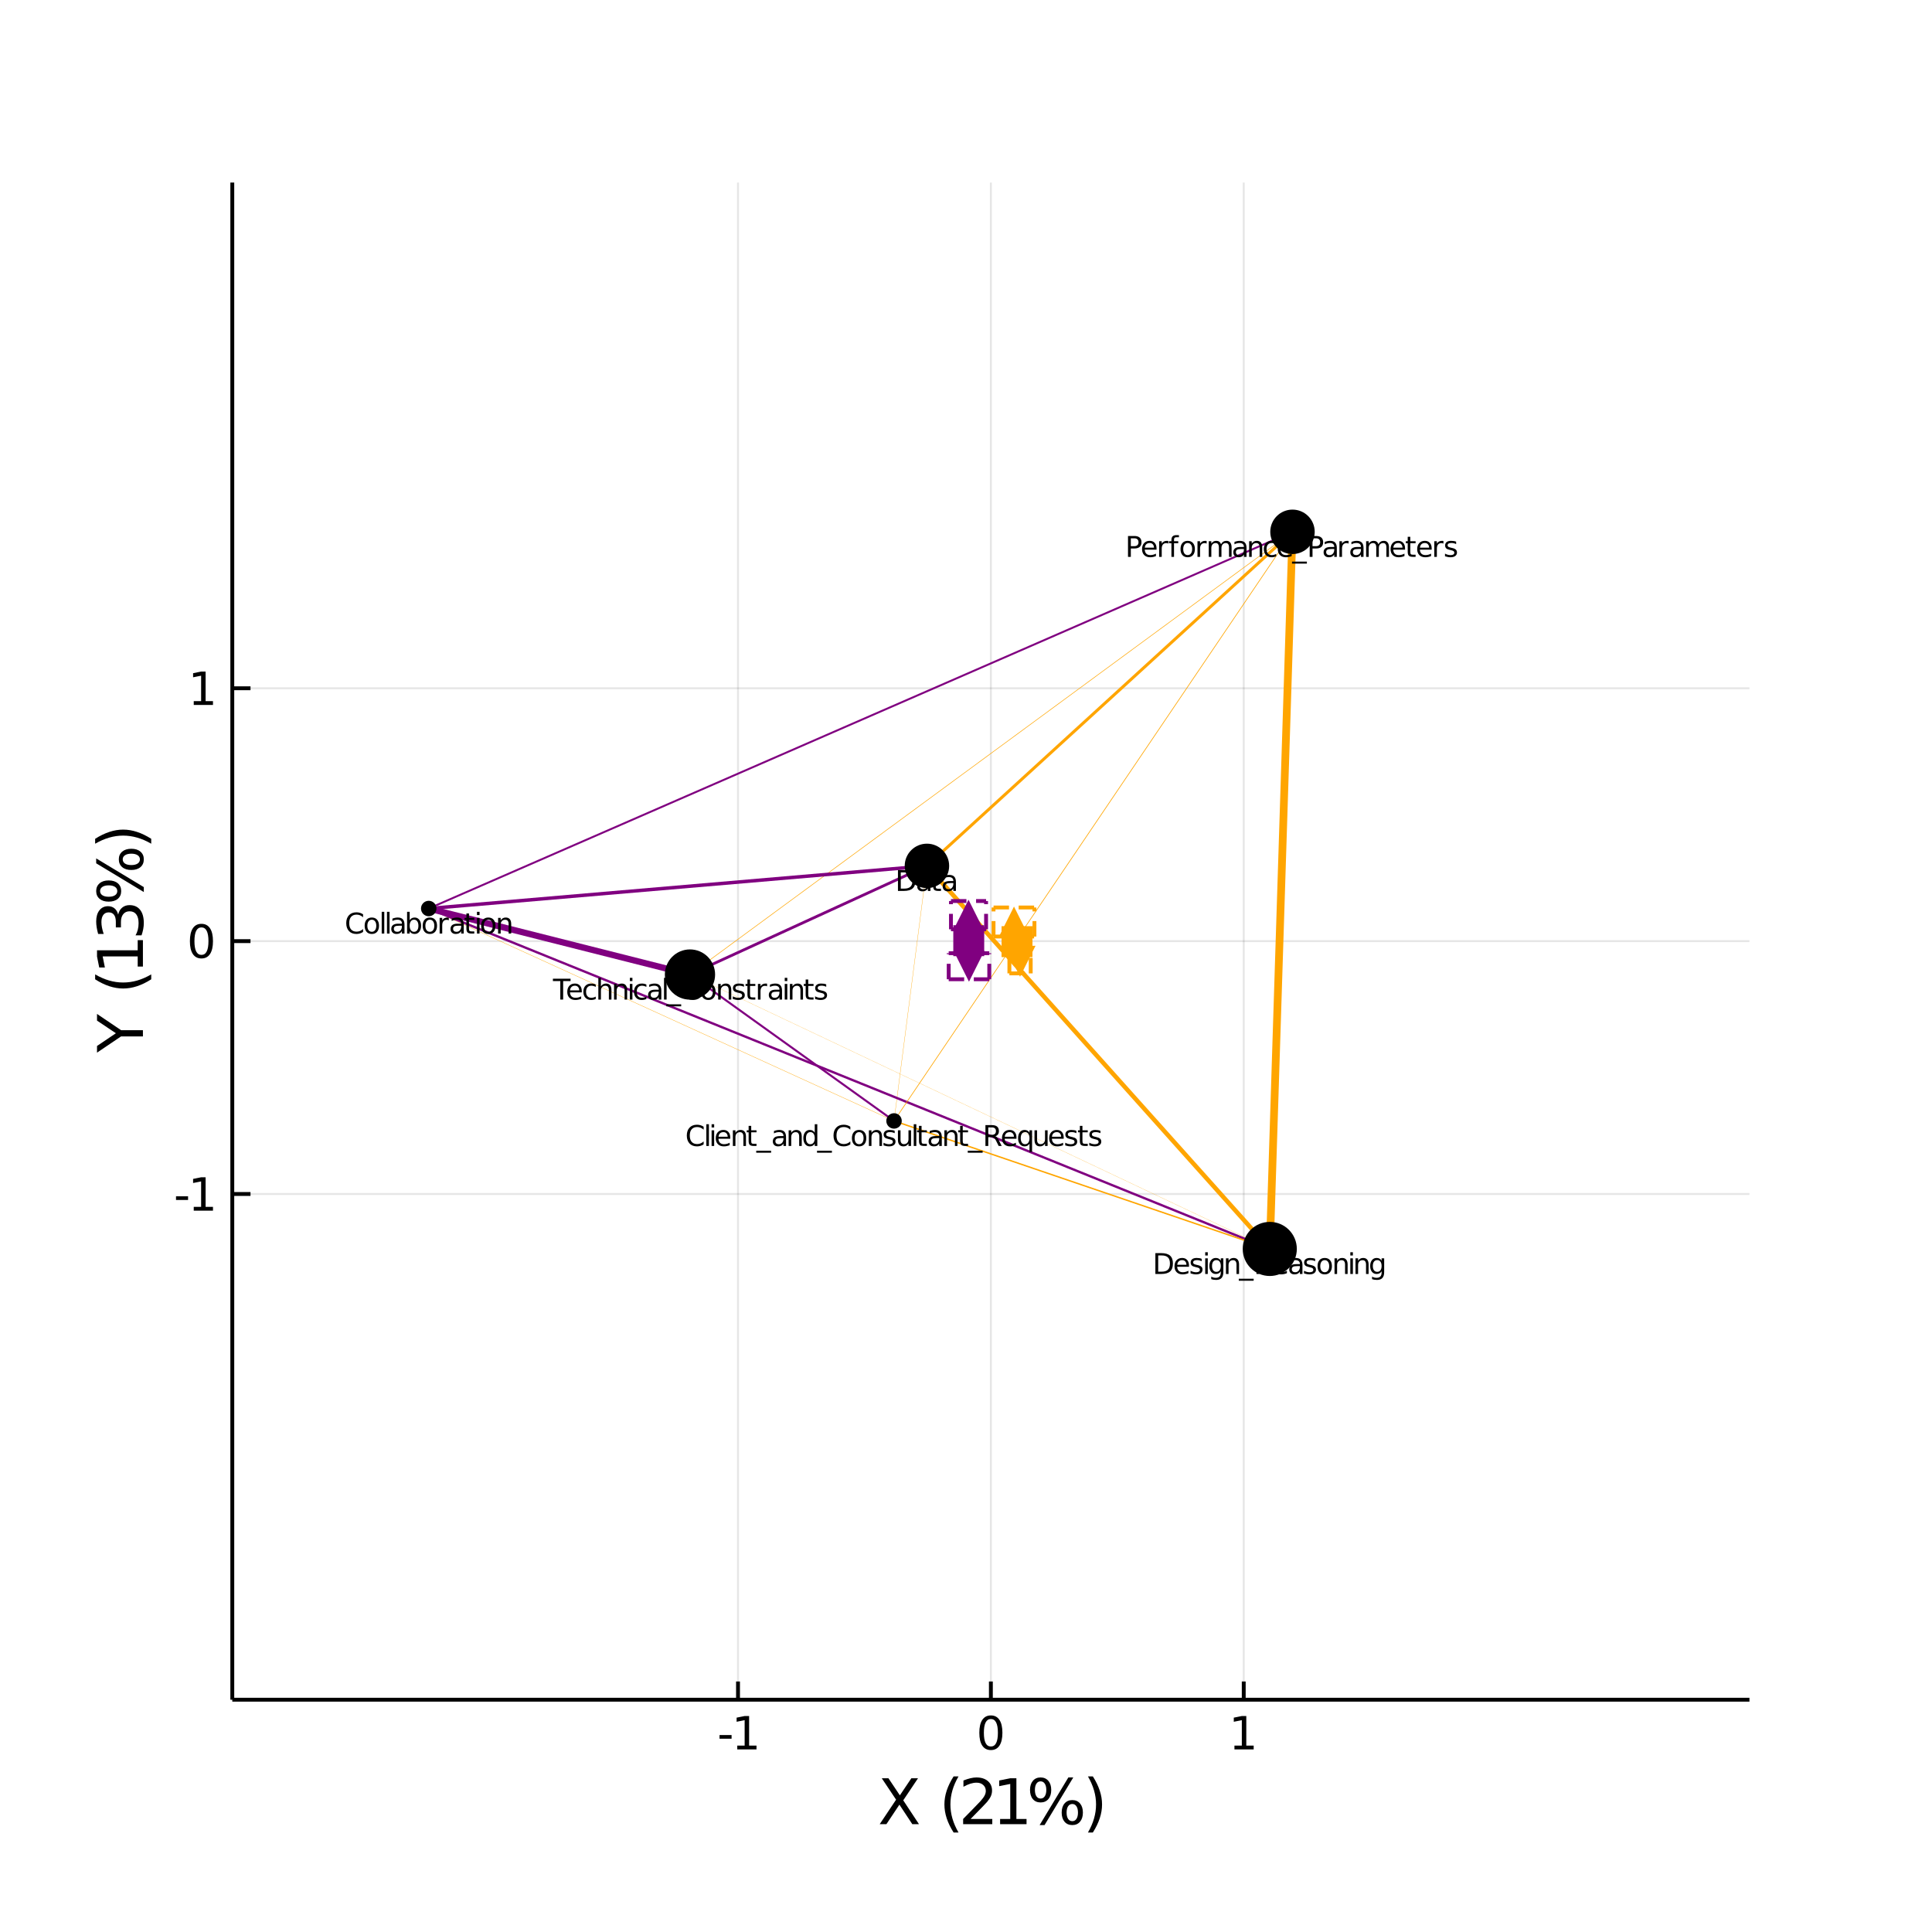 <?xml version="1.0" encoding="utf-8"?>
<svg xmlns="http://www.w3.org/2000/svg" xmlns:xlink="http://www.w3.org/1999/xlink" width="500" height="500" viewBox="0 0 2000 2000">
<rect x="0" y="0" width="2000" height="2000" fill="#808080" stroke="none"/>
<defs>
  <clipPath id="clip650">
    <rect x="0" y="0" width="2000" height="2000"/>
  </clipPath>
</defs>
<path clip-path="url(#clip650)" d="
M0 2000 L2000 2000 L2000 0 L0 0  Z
  " fill="#ffffff" fill-rule="evenodd" fill-opacity="1"/>
<defs>
  <clipPath id="clip651">
    <rect x="400" y="200" width="1401" height="1401"/>
  </clipPath>
</defs>
<path clip-path="url(#clip650)" d="
M240.472 1759.53 L1811.02 1759.53 L1811.02 188.976 L240.472 188.976  Z
  " fill="#ffffff" fill-rule="evenodd" fill-opacity="1"/>
<defs>
  <clipPath id="clip652">
    <rect x="240" y="188" width="1572" height="1572"/>
  </clipPath>
</defs>
<polyline clip-path="url(#clip652)" style="stroke:#000000; stroke-width:2; stroke-opacity:0.1; fill:none" points="
  763.99,1759.53 763.99,188.976 
  "/>
<polyline clip-path="url(#clip652)" style="stroke:#000000; stroke-width:2; stroke-opacity:0.1; fill:none" points="
  1025.75,1759.53 1025.75,188.976 
  "/>
<polyline clip-path="url(#clip652)" style="stroke:#000000; stroke-width:2; stroke-opacity:0.1; fill:none" points="
  1287.51,1759.53 1287.51,188.976 
  "/>
<polyline clip-path="url(#clip652)" style="stroke:#000000; stroke-width:2; stroke-opacity:0.1; fill:none" points="
  240.472,1236.01 1811.02,1236.01 
  "/>
<polyline clip-path="url(#clip652)" style="stroke:#000000; stroke-width:2; stroke-opacity:0.1; fill:none" points="
  240.472,974.252 1811.02,974.252 
  "/>
<polyline clip-path="url(#clip652)" style="stroke:#000000; stroke-width:2; stroke-opacity:0.1; fill:none" points="
  240.472,712.493 1811.02,712.493 
  "/>
<polyline clip-path="url(#clip650)" style="stroke:#000000; stroke-width:4; stroke-opacity:1; fill:none" points="
  240.472,1759.53 1811.02,1759.53 
  "/>
<polyline clip-path="url(#clip650)" style="stroke:#000000; stroke-width:4; stroke-opacity:1; fill:none" points="
  240.472,1759.53 240.472,188.976 
  "/>
<polyline clip-path="url(#clip650)" style="stroke:#000000; stroke-width:4; stroke-opacity:1; fill:none" points="
  763.99,1759.53 763.99,1740.68 
  "/>
<polyline clip-path="url(#clip650)" style="stroke:#000000; stroke-width:4; stroke-opacity:1; fill:none" points="
  1025.75,1759.53 1025.75,1740.68 
  "/>
<polyline clip-path="url(#clip650)" style="stroke:#000000; stroke-width:4; stroke-opacity:1; fill:none" points="
  1287.51,1759.53 1287.51,1740.68 
  "/>
<polyline clip-path="url(#clip650)" style="stroke:#000000; stroke-width:4; stroke-opacity:1; fill:none" points="
  240.472,1236.01 259.319,1236.01 
  "/>
<polyline clip-path="url(#clip650)" style="stroke:#000000; stroke-width:4; stroke-opacity:1; fill:none" points="
  240.472,974.252 259.319,974.252 
  "/>
<polyline clip-path="url(#clip650)" style="stroke:#000000; stroke-width:4; stroke-opacity:1; fill:none" points="
  240.472,712.493 259.319,712.493 
  "/>
<path clip-path="url(#clip650)" d="M 0 0 M744.858 1796.12 L757.334 1796.12 L757.334 1799.91 L744.858 1799.91 L744.858 1796.12 Z" fill="#000000" fill-rule="evenodd" fill-opacity="1" /><path clip-path="url(#clip650)" d="M 0 0 M763.214 1807.06 L770.853 1807.06 L770.853 1780.7 L762.543 1782.37 L762.543 1778.11 L770.807 1776.44 L775.482 1776.44 L775.482 1807.06 L783.121 1807.06 L783.121 1811 L763.214 1811 L763.214 1807.06 Z" fill="#000000" fill-rule="evenodd" fill-opacity="1" /><path clip-path="url(#clip650)" d="M 0 0 M1025.75 1779.52 Q1022.14 1779.52 1020.31 1783.08 Q1018.5 1786.62 1018.5 1793.75 Q1018.5 1800.86 1020.31 1804.43 Q1022.14 1807.97 1025.75 1807.97 Q1029.38 1807.97 1031.19 1804.43 Q1033.02 1800.86 1033.02 1793.75 Q1033.02 1786.62 1031.19 1783.08 Q1029.38 1779.52 1025.75 1779.52 M1025.75 1775.81 Q1031.56 1775.81 1034.61 1780.42 Q1037.69 1785 1037.69 1793.75 Q1037.69 1802.48 1034.61 1807.09 Q1031.56 1811.67 1025.75 1811.67 Q1019.94 1811.67 1016.86 1807.09 Q1013.8 1802.48 1013.8 1793.75 Q1013.8 1785 1016.86 1780.42 Q1019.94 1775.81 1025.75 1775.81 Z" fill="#000000" fill-rule="evenodd" fill-opacity="1" /><path clip-path="url(#clip650)" d="M 0 0 M1277.89 1807.06 L1285.53 1807.06 L1285.53 1780.7 L1277.22 1782.37 L1277.22 1778.11 L1285.48 1776.44 L1290.16 1776.44 L1290.16 1807.06 L1297.8 1807.06 L1297.8 1811 L1277.89 1811 L1277.89 1807.06 Z" fill="#000000" fill-rule="evenodd" fill-opacity="1" /><path clip-path="url(#clip650)" d="M 0 0 M182.209 1238.41 L194.686 1238.41 L194.686 1242.2 L182.209 1242.2 L182.209 1238.41 Z" fill="#000000" fill-rule="evenodd" fill-opacity="1" /><path clip-path="url(#clip650)" d="M 0 0 M200.565 1249.36 L208.204 1249.36 L208.204 1222.99 L199.894 1224.66 L199.894 1220.4 L208.158 1218.73 L212.834 1218.73 L212.834 1249.36 L220.472 1249.36 L220.472 1253.29 L200.565 1253.29 L200.565 1249.36 Z" fill="#000000" fill-rule="evenodd" fill-opacity="1" /><path clip-path="url(#clip650)" d="M 0 0 M208.528 960.051 Q204.917 960.051 203.088 963.615 Q201.283 967.157 201.283 974.287 Q201.283 981.393 203.088 984.958 Q204.917 988.5 208.528 988.5 Q212.162 988.5 213.968 984.958 Q215.797 981.393 215.797 974.287 Q215.797 967.157 213.968 963.615 Q212.162 960.051 208.528 960.051 M208.528 956.347 Q214.338 956.347 217.394 960.953 Q220.472 965.537 220.472 974.287 Q220.472 983.013 217.394 987.62 Q214.338 992.203 208.528 992.203 Q202.718 992.203 199.639 987.62 Q196.584 983.013 196.584 974.287 Q196.584 965.537 199.639 960.953 Q202.718 956.347 208.528 956.347 Z" fill="#000000" fill-rule="evenodd" fill-opacity="1" /><path clip-path="url(#clip650)" d="M 0 0 M200.565 725.838 L208.204 725.838 L208.204 699.473 L199.894 701.139 L199.894 696.88 L208.158 695.213 L212.834 695.213 L212.834 725.838 L220.472 725.838 L220.472 729.773 L200.565 729.773 L200.565 725.838 Z" fill="#000000" fill-rule="evenodd" fill-opacity="1" /><path clip-path="url(#clip650)" d="M 0 0 M912.82 1840.87 L919.727 1840.87 L931.536 1858.54 L943.408 1840.87 L950.314 1840.87 L935.037 1863.69 L951.333 1888.39 L944.426 1888.39 L931.058 1868.18 L917.595 1888.39 L910.656 1888.39 L927.621 1863.02 L912.82 1840.87 Z" fill="#000000" fill-rule="evenodd" fill-opacity="1" /><path clip-path="url(#clip650)" d="M 0 0 M992.264 1838.93 Q987.999 1846.25 985.931 1853.41 Q983.862 1860.57 983.862 1867.93 Q983.862 1875.28 985.931 1882.5 Q988.031 1889.7 992.264 1896.99 L987.172 1896.99 Q982.398 1889.51 980.01 1882.28 Q977.655 1875.06 977.655 1867.93 Q977.655 1860.83 980.01 1853.63 Q982.366 1846.44 987.172 1838.93 L992.264 1838.93 Z" fill="#000000" fill-rule="evenodd" fill-opacity="1" /><path clip-path="url(#clip650)" d="M 0 0 M1004.77 1882.98 L1027.21 1882.98 L1027.21 1888.39 L997.039 1888.39 L997.039 1882.98 Q1000.7 1879.19 1007 1872.83 Q1013.33 1866.43 1014.96 1864.58 Q1018.05 1861.11 1019.26 1858.73 Q1020.5 1856.31 1020.5 1853.98 Q1020.5 1850.2 1017.82 1847.81 Q1015.18 1845.42 1010.92 1845.42 Q1007.89 1845.42 1004.52 1846.47 Q1001.18 1847.52 997.357 1849.66 L997.357 1843.16 Q1001.24 1841.6 1004.61 1840.81 Q1007.99 1840.01 1010.79 1840.01 Q1018.17 1840.01 1022.57 1843.7 Q1026.96 1847.4 1026.96 1853.57 Q1026.96 1856.5 1025.84 1859.14 Q1024.76 1861.75 1021.86 1865.32 Q1021.07 1866.24 1016.8 1870.66 Q1012.54 1875.06 1004.77 1882.98 Z" fill="#000000" fill-rule="evenodd" fill-opacity="1" /><path clip-path="url(#clip650)" d="M 0 0 M1035.3 1882.98 L1045.8 1882.98 L1045.8 1846.73 L1034.37 1849.02 L1034.37 1843.16 L1045.74 1840.87 L1052.17 1840.87 L1052.17 1882.98 L1062.67 1882.98 L1062.67 1888.39 L1035.3 1888.39 L1035.3 1882.98 Z" fill="#000000" fill-rule="evenodd" fill-opacity="1" /><path clip-path="url(#clip650)" d="M 0 0 M1110.06 1867.48 Q1107.29 1867.48 1105.7 1869.84 Q1104.14 1872.19 1104.14 1876.39 Q1104.14 1880.53 1105.7 1882.92 Q1107.29 1885.27 1110.06 1885.27 Q1112.77 1885.27 1114.33 1882.92 Q1115.92 1880.53 1115.92 1876.39 Q1115.92 1872.22 1114.33 1869.87 Q1112.77 1867.48 1110.06 1867.48 M1110.06 1863.44 Q1115.09 1863.44 1118.05 1866.94 Q1121.01 1870.44 1121.01 1876.39 Q1121.01 1882.34 1118.02 1885.85 Q1115.06 1889.31 1110.06 1889.31 Q1104.97 1889.31 1102.01 1885.85 Q1099.05 1882.34 1099.05 1876.39 Q1099.05 1870.41 1102.01 1866.94 Q1105 1863.44 1110.06 1863.44 M1077.21 1844.05 Q1074.48 1844.05 1072.89 1846.44 Q1071.33 1848.8 1071.33 1852.93 Q1071.33 1857.14 1072.89 1859.49 Q1074.45 1861.85 1077.21 1861.85 Q1079.98 1861.85 1081.54 1859.49 Q1083.13 1857.14 1083.13 1852.93 Q1083.13 1848.83 1081.54 1846.44 Q1079.95 1844.05 1077.21 1844.05 M1105.96 1840.01 L1111.05 1840.01 L1081.32 1889.31 L1076.23 1889.31 L1105.96 1840.01 M1077.21 1840.01 Q1082.24 1840.01 1085.24 1843.51 Q1088.23 1846.98 1088.23 1852.93 Q1088.23 1858.95 1085.24 1862.42 Q1082.28 1865.89 1077.21 1865.89 Q1072.15 1865.89 1069.19 1862.42 Q1066.27 1858.92 1066.27 1852.93 Q1066.27 1847.01 1069.23 1843.51 Q1072.19 1840.01 1077.21 1840.01 Z" fill="#000000" fill-rule="evenodd" fill-opacity="1" /><path clip-path="url(#clip650)" d="M 0 0 M1126.23 1838.93 L1131.32 1838.93 Q1136.1 1846.44 1138.45 1853.63 Q1140.84 1860.83 1140.84 1867.93 Q1140.84 1875.06 1138.45 1882.28 Q1136.1 1889.51 1131.32 1896.99 L1126.23 1896.99 Q1130.46 1889.7 1132.53 1882.5 Q1134.63 1875.28 1134.63 1867.93 Q1134.63 1860.57 1132.53 1853.41 Q1130.46 1846.25 1126.23 1838.93 Z" fill="#000000" fill-rule="evenodd" fill-opacity="1" /><path clip-path="url(#clip650)" d="M 0 0 M100.433 1089.69 L100.433 1082.79 L119.975 1069.61 L100.433 1056.53 L100.433 1049.62 L125.323 1066.43 L147.953 1066.43 L147.953 1072.89 L125.323 1072.89 L100.433 1089.69 Z" fill="#000000" fill-rule="evenodd" fill-opacity="1" /><path clip-path="url(#clip650)" d="M 0 0 M98.491 1008.69 Q105.812 1012.96 112.973 1015.02 Q120.135 1017.09 127.487 1017.09 Q134.839 1017.09 142.064 1015.02 Q149.258 1012.92 156.546 1008.69 L156.546 1013.78 Q149.067 1018.56 141.842 1020.94 Q134.617 1023.3 127.487 1023.3 Q120.389 1023.3 113.196 1020.94 Q106.003 1018.59 98.491 1013.78 L98.491 1008.69 Z" fill="#000000" fill-rule="evenodd" fill-opacity="1" /><path clip-path="url(#clip650)" d="M 0 0 M142.542 1000.61 L142.542 990.103 L106.289 990.103 L108.581 1001.53 L102.724 1001.53 L100.433 990.166 L100.433 983.737 L142.542 983.737 L142.542 973.233 L147.953 973.233 L147.953 1000.61 L142.542 1000.61 Z" fill="#000000" fill-rule="evenodd" fill-opacity="1" /><path clip-path="url(#clip650)" d="M 0 0 M122.331 946.784 Q123.317 942.169 126.437 939.591 Q129.556 936.981 134.139 936.981 Q141.173 936.981 145.025 941.819 Q148.876 946.657 148.876 955.569 Q148.876 958.561 148.271 961.743 Q147.698 964.894 146.52 968.268 L140.314 968.268 Q141.874 965.595 142.669 962.412 Q143.465 959.229 143.465 955.76 Q143.465 949.712 141.078 946.561 Q138.691 943.378 134.139 943.378 Q129.938 943.378 127.582 946.338 Q125.195 949.267 125.195 954.518 L125.195 960.056 L119.912 960.056 L119.912 954.264 Q119.912 949.521 118.034 947.007 Q116.124 944.492 112.559 944.492 Q108.899 944.492 106.958 947.102 Q104.984 949.68 104.984 954.518 Q104.984 957.16 105.557 960.184 Q106.13 963.207 107.34 966.836 L101.61 966.836 Q100.592 963.176 100.083 959.993 Q99.573 956.778 99.573 953.945 Q99.573 946.625 102.915 942.36 Q106.226 938.095 111.891 938.095 Q115.838 938.095 118.575 940.355 Q121.28 942.614 122.331 946.784 Z" fill="#000000" fill-rule="evenodd" fill-opacity="1" /><path clip-path="url(#clip650)" d="M 0 0 M127.041 889.588 Q127.041 892.357 129.397 893.949 Q131.752 895.508 135.953 895.508 Q140.091 895.508 142.478 893.949 Q144.834 892.357 144.834 889.588 Q144.834 886.883 142.478 885.323 Q140.091 883.732 135.953 883.732 Q131.784 883.732 129.429 885.323 Q127.041 886.883 127.041 889.588 M122.999 889.588 Q122.999 884.559 126.5 881.599 Q130.001 878.639 135.953 878.639 Q141.905 878.639 145.406 881.631 Q148.876 884.591 148.876 889.588 Q148.876 894.681 145.406 897.641 Q141.905 900.601 135.953 900.601 Q129.97 900.601 126.5 897.641 Q122.999 894.649 122.999 889.588 M103.616 922.435 Q103.616 925.172 106.003 926.764 Q108.358 928.323 112.496 928.323 Q116.697 928.323 119.052 926.764 Q121.408 925.204 121.408 922.435 Q121.408 919.666 119.052 918.106 Q116.697 916.515 112.496 916.515 Q108.39 916.515 106.003 918.106 Q103.616 919.698 103.616 922.435 M99.573 893.694 L99.573 888.601 L148.876 918.329 L148.876 923.422 L99.573 893.694 M99.573 922.435 Q99.573 917.406 103.075 914.414 Q106.544 911.422 112.496 911.422 Q118.511 911.422 121.981 914.414 Q125.45 917.374 125.45 922.435 Q125.45 927.496 121.981 930.456 Q118.48 933.384 112.496 933.384 Q106.576 933.384 103.075 930.424 Q99.573 927.464 99.573 922.435 Z" fill="#000000" fill-rule="evenodd" fill-opacity="1" /><path clip-path="url(#clip650)" d="M 0 0 M98.491 873.419 L98.491 868.327 Q106.003 863.552 113.196 861.197 Q120.389 858.81 127.487 858.81 Q134.617 858.81 141.842 861.197 Q149.067 863.552 156.546 868.327 L156.546 873.419 Q149.258 869.186 142.064 867.117 Q134.839 865.016 127.487 865.016 Q120.135 865.016 112.973 867.117 Q105.812 869.186 98.491 873.419 Z" fill="#000000" fill-rule="evenodd" fill-opacity="1" /><polyline clip-path="url(#clip652)" style="stroke:#ffa500; stroke-width:0.571; stroke-opacity:1; fill:none" points="
  714.267,1008.83 1337.98,550.54 
  "/>
<polyline clip-path="url(#clip652)" style="stroke:#ffa500; stroke-width:0.31; stroke-opacity:1; fill:none" points="
  925.5,1160.38 959.563,896.368 
  "/>
<polyline clip-path="url(#clip652)" style="stroke:#ffa500; stroke-width:0.344; stroke-opacity:1; fill:none" points="
  443.814,940.497 925.5,1160.38 
  "/>
<polyline clip-path="url(#clip652)" style="stroke:#800080; stroke-width:2.419; stroke-opacity:1; fill:none" points="
  443.814,940.497 1314.47,1292.9 
  "/>
<polyline clip-path="url(#clip652)" style="stroke:#ffa500; stroke-width:3.096; stroke-opacity:1; fill:none" points="
  959.563,896.368 1337.98,550.54 
  "/>
<polyline clip-path="url(#clip652)" style="stroke:#800080; stroke-width:3.599; stroke-opacity:1; fill:none" points="
  443.814,940.497 959.563,896.368 
  "/>
<polyline clip-path="url(#clip652)" style="stroke:#ffa500; stroke-width:4.581; stroke-opacity:1; fill:none" points="
  959.563,896.368 1314.47,1292.9 
  "/>
<polyline clip-path="url(#clip652)" style="stroke:#ffa500; stroke-width:1.478; stroke-opacity:1; fill:none" points="
  925.5,1160.38 1314.47,1292.9 
  "/>
<polyline clip-path="url(#clip652)" style="stroke:#800080; stroke-width:6.485; stroke-opacity:1; fill:none" points="
  443.814,940.497 714.267,1008.83 
  "/>
<polyline clip-path="url(#clip652)" style="stroke:#ffa500; stroke-width:0.695; stroke-opacity:1; fill:none" points="
  925.5,1160.38 1337.98,550.54 
  "/>
<polyline clip-path="url(#clip652)" style="stroke:#ffa500; stroke-width:8; stroke-opacity:1; fill:none" points="
  1314.47,1292.9 1337.98,550.54 
  "/>
<polyline clip-path="url(#clip652)" style="stroke:#800080; stroke-width:2.901; stroke-opacity:1; fill:none" points="
  714.267,1008.83 959.563,896.368 
  "/>
<polyline clip-path="url(#clip652)" style="stroke:#800080; stroke-width:2.123; stroke-opacity:1; fill:none" points="
  714.267,1008.83 925.5,1160.38 
  "/>
<polyline clip-path="url(#clip652)" style="stroke:#800080; stroke-width:2.003; stroke-opacity:1; fill:none" points="
  443.814,940.497 1337.98,550.54 
  "/>
<polyline clip-path="url(#clip652)" style="stroke:#ffa500; stroke-width:0.18; stroke-opacity:1; fill:none" points="
  714.267,1008.83 1314.47,1292.9 
  "/>
<circle clip-path="url(#clip652)" cx="959.563" cy="896.368" r="23" fill="#000000" fill-rule="evenodd" fill-opacity="1" stroke="none"/>
<circle clip-path="url(#clip652)" cx="714.267" cy="1008.83" r="26" fill="#000000" fill-rule="evenodd" fill-opacity="1" stroke="none"/>
<circle clip-path="url(#clip652)" cx="1337.98" cy="550.54" r="23" fill="#000000" fill-rule="evenodd" fill-opacity="1" stroke="none"/>
<circle clip-path="url(#clip652)" cx="925.5" cy="1160.38" r="8" fill="#000000" fill-rule="evenodd" fill-opacity="1" stroke="none"/>
<circle clip-path="url(#clip652)" cx="1314.47" cy="1292.9" r="28" fill="#000000" fill-rule="evenodd" fill-opacity="1" stroke="none"/>
<circle clip-path="url(#clip652)" cx="443.814" cy="940.497" r="8" fill="#000000" fill-rule="evenodd" fill-opacity="1" stroke="none"/>
<path clip-path="url(#clip650)" d="M 0 0 M932.487 903.09 L932.487 919.886 L936.017 919.886 Q940.488 919.886 942.557 917.861 Q944.64 915.835 944.64 911.466 Q944.64 907.126 942.557 905.115 Q940.488 903.09 936.017 903.09 L932.487 903.09 M929.565 900.688 L935.569 900.688 Q941.848 900.688 944.785 903.307 Q947.721 905.911 947.721 911.466 Q947.721 917.051 944.77 919.669 Q941.819 922.288 935.569 922.288 L929.565 922.288 L929.565 900.688 Z" fill="#000000" fill-rule="evenodd" fill-opacity="1" /><path clip-path="url(#clip650)" d="M 0 0 M957.878 914.143 Q954.651 914.143 953.407 914.881 Q952.163 915.618 952.163 917.398 Q952.163 918.816 953.089 919.655 Q954.029 920.48 955.635 920.48 Q957.849 920.48 959.18 918.917 Q960.525 917.34 960.525 914.736 L960.525 914.143 L957.878 914.143 M963.187 913.043 L963.187 922.288 L960.525 922.288 L960.525 919.828 Q959.614 921.304 958.254 922.013 Q956.894 922.708 954.926 922.708 Q952.438 922.708 950.962 921.319 Q949.501 919.915 949.501 917.572 Q949.501 914.837 951.324 913.448 Q953.161 912.059 956.793 912.059 L960.525 912.059 L960.525 911.799 Q960.525 909.962 959.31 908.963 Q958.109 907.951 955.925 907.951 Q954.536 907.951 953.219 908.283 Q951.903 908.616 950.687 909.282 L950.687 906.822 Q952.149 906.258 953.523 905.983 Q954.897 905.694 956.199 905.694 Q959.715 905.694 961.451 907.517 Q963.187 909.34 963.187 913.043 Z" fill="#000000" fill-rule="evenodd" fill-opacity="1" /><path clip-path="url(#clip650)" d="M 0 0 M968.613 901.484 L968.613 906.084 L974.096 906.084 L974.096 908.153 L968.613 908.153 L968.613 916.949 Q968.613 918.931 969.148 919.496 Q969.698 920.06 971.361 920.06 L974.096 920.06 L974.096 922.288 L971.361 922.288 Q968.28 922.288 967.108 921.145 Q965.936 919.988 965.936 916.949 L965.936 908.153 L963.983 908.153 L963.983 906.084 L965.936 906.084 L965.936 901.484 L968.613 901.484 Z" fill="#000000" fill-rule="evenodd" fill-opacity="1" /><path clip-path="url(#clip650)" d="M 0 0 M984.252 914.143 Q981.026 914.143 979.781 914.881 Q978.537 915.618 978.537 917.398 Q978.537 918.816 979.463 919.655 Q980.404 920.48 982.009 920.48 Q984.223 920.48 985.554 918.917 Q986.899 917.34 986.899 914.736 L986.899 914.143 L984.252 914.143 M989.562 913.043 L989.562 922.288 L986.899 922.288 L986.899 919.828 Q985.988 921.304 984.628 922.013 Q983.268 922.708 981.301 922.708 Q978.812 922.708 977.336 921.319 Q975.875 919.915 975.875 917.572 Q975.875 914.837 977.698 913.448 Q979.536 912.059 983.167 912.059 L986.899 912.059 L986.899 911.799 Q986.899 909.962 985.684 908.963 Q984.483 907.951 982.299 907.951 Q980.91 907.951 979.593 908.283 Q978.277 908.616 977.062 909.282 L977.062 906.822 Q978.523 906.258 979.897 905.983 Q981.272 905.694 982.574 905.694 Q986.089 905.694 987.825 907.517 Q989.562 909.34 989.562 913.043 Z" fill="#000000" fill-rule="evenodd" fill-opacity="1" /><path clip-path="url(#clip650)" d="M 0 0 M572.362 1013.15 L590.635 1013.15 L590.635 1015.61 L582.967 1015.61 L582.967 1034.75 L580.03 1034.75 L580.03 1015.61 L572.362 1015.61 L572.362 1013.15 Z" fill="#000000" fill-rule="evenodd" fill-opacity="1" /><path clip-path="url(#clip650)" d="M 0 0 M602.252 1025.98 L602.252 1027.28 L590.013 1027.28 Q590.186 1030.03 591.662 1031.48 Q593.152 1032.91 595.8 1032.91 Q597.333 1032.91 598.766 1032.54 Q600.212 1032.16 601.63 1031.41 L601.63 1033.93 Q600.198 1034.53 598.693 1034.85 Q597.189 1035.17 595.641 1035.17 Q591.763 1035.17 589.492 1032.91 Q587.235 1030.66 587.235 1026.81 Q587.235 1022.83 589.376 1020.5 Q591.532 1018.16 595.178 1018.16 Q598.447 1018.16 600.342 1020.27 Q602.252 1022.37 602.252 1025.98 M599.59 1025.2 Q599.561 1023.02 598.36 1021.71 Q597.174 1020.41 595.207 1020.41 Q592.979 1020.41 591.633 1021.67 Q590.302 1022.93 590.099 1025.22 L599.59 1025.2 Z" fill="#000000" fill-rule="evenodd" fill-opacity="1" /><path clip-path="url(#clip650)" d="M 0 0 M616.705 1019.17 L616.705 1021.66 Q615.577 1021.03 614.434 1020.73 Q613.305 1020.41 612.148 1020.41 Q609.558 1020.41 608.126 1022.06 Q606.694 1023.7 606.694 1026.66 Q606.694 1029.63 608.126 1031.28 Q609.558 1032.91 612.148 1032.91 Q613.305 1032.91 614.434 1032.61 Q615.577 1032.29 616.705 1031.67 L616.705 1034.13 Q615.591 1034.65 614.39 1034.91 Q613.204 1035.17 611.859 1035.17 Q608.198 1035.17 606.043 1032.87 Q603.887 1030.57 603.887 1026.66 Q603.887 1022.7 606.057 1020.43 Q608.242 1018.16 612.032 1018.16 Q613.262 1018.16 614.434 1018.42 Q615.606 1018.66 616.705 1019.17 Z" fill="#000000" fill-rule="evenodd" fill-opacity="1" /><path clip-path="url(#clip650)" d="M 0 0 M632.967 1024.97 L632.967 1034.75 L630.305 1034.75 L630.305 1025.06 Q630.305 1022.76 629.408 1021.61 Q628.511 1020.47 626.717 1020.47 Q624.561 1020.47 623.317 1021.85 Q622.073 1023.22 622.073 1025.59 L622.073 1034.75 L619.396 1034.75 L619.396 1012.24 L622.073 1012.24 L622.073 1021.06 Q623.028 1019.6 624.315 1018.88 Q625.617 1018.16 627.31 1018.16 Q630.102 1018.16 631.534 1019.89 Q632.967 1021.61 632.967 1024.97 Z" fill="#000000" fill-rule="evenodd" fill-opacity="1" /><path clip-path="url(#clip650)" d="M 0 0 M649.228 1024.97 L649.228 1034.75 L646.566 1034.75 L646.566 1025.06 Q646.566 1022.76 645.669 1021.61 Q644.772 1020.47 642.978 1020.47 Q640.823 1020.47 639.578 1021.85 Q638.334 1023.22 638.334 1025.59 L638.334 1034.75 L635.658 1034.75 L635.658 1018.55 L638.334 1018.55 L638.334 1021.06 Q639.289 1019.6 640.577 1018.88 Q641.879 1018.16 643.571 1018.16 Q646.364 1018.16 647.796 1019.89 Q649.228 1021.61 649.228 1024.97 Z" fill="#000000" fill-rule="evenodd" fill-opacity="1" /><path clip-path="url(#clip650)" d="M 0 0 M652.02 1018.55 L654.682 1018.55 L654.682 1034.75 L652.02 1034.75 L652.02 1018.55 M652.02 1012.24 L654.682 1012.24 L654.682 1015.61 L652.02 1015.61 L652.02 1012.24 Z" fill="#000000" fill-rule="evenodd" fill-opacity="1" /><path clip-path="url(#clip650)" d="M 0 0 M669.136 1019.17 L669.136 1021.66 Q668.007 1021.03 666.864 1020.73 Q665.736 1020.41 664.578 1020.41 Q661.989 1020.41 660.556 1022.06 Q659.124 1023.7 659.124 1026.66 Q659.124 1029.63 660.556 1031.28 Q661.989 1032.91 664.578 1032.91 Q665.736 1032.91 666.864 1032.61 Q668.007 1032.29 669.136 1031.67 L669.136 1034.13 Q668.022 1034.65 666.821 1034.91 Q665.634 1035.17 664.289 1035.17 Q660.629 1035.17 658.473 1032.87 Q656.317 1030.57 656.317 1026.66 Q656.317 1022.7 658.487 1020.43 Q660.672 1018.16 664.463 1018.16 Q665.692 1018.16 666.864 1018.42 Q668.036 1018.66 669.136 1019.17 Z" fill="#000000" fill-rule="evenodd" fill-opacity="1" /><path clip-path="url(#clip650)" d="M 0 0 M679.292 1026.6 Q676.065 1026.6 674.821 1027.34 Q673.577 1028.08 673.577 1029.86 Q673.577 1031.28 674.503 1032.12 Q675.443 1032.94 677.049 1032.94 Q679.263 1032.94 680.594 1031.38 Q681.939 1029.8 681.939 1027.2 L681.939 1026.6 L679.292 1026.6 M684.601 1025.51 L684.601 1034.75 L681.939 1034.75 L681.939 1032.29 Q681.028 1033.77 679.668 1034.48 Q678.308 1035.17 676.34 1035.17 Q673.852 1035.17 672.376 1033.78 Q670.915 1032.38 670.915 1030.03 Q670.915 1027.3 672.738 1025.91 Q674.575 1024.52 678.207 1024.52 L681.939 1024.52 L681.939 1024.26 Q681.939 1022.42 680.724 1021.43 Q679.523 1020.41 677.339 1020.41 Q675.95 1020.41 674.633 1020.75 Q673.317 1021.08 672.101 1021.74 L672.101 1019.28 Q673.563 1018.72 674.937 1018.45 Q676.311 1018.16 677.613 1018.16 Q681.129 1018.16 682.865 1019.98 Q684.601 1021.8 684.601 1025.51 Z" fill="#000000" fill-rule="evenodd" fill-opacity="1" /><path clip-path="url(#clip650)" d="M 0 0 M687.394 1012.24 L690.056 1012.24 L690.056 1034.75 L687.394 1034.75 L687.394 1012.24 Z" fill="#000000" fill-rule="evenodd" fill-opacity="1" /><path clip-path="url(#clip650)" d="M 0 0 M705.16 1039.67 L705.16 1041.74 L689.766 1041.74 L689.766 1039.67 L705.16 1039.67 Z" fill="#000000" fill-rule="evenodd" fill-opacity="1" /><path clip-path="url(#clip650)" d="M 0 0 M724.242 1014.81 L724.242 1017.9 Q722.767 1016.52 721.088 1015.84 Q719.425 1015.16 717.544 1015.16 Q713.84 1015.16 711.873 1017.43 Q709.905 1019.69 709.905 1023.97 Q709.905 1028.24 711.873 1030.51 Q713.84 1032.77 717.544 1032.77 Q719.425 1032.77 721.088 1032.09 Q722.767 1031.41 724.242 1030.03 L724.242 1033.09 Q722.709 1034.13 720.987 1034.65 Q719.28 1035.17 717.37 1035.17 Q712.466 1035.17 709.645 1032.17 Q706.823 1029.17 706.823 1023.97 Q706.823 1018.76 709.645 1015.77 Q712.466 1012.76 717.37 1012.76 Q719.309 1012.76 721.016 1013.28 Q722.738 1013.79 724.242 1014.81 Z" fill="#000000" fill-rule="evenodd" fill-opacity="1" /><path clip-path="url(#clip650)" d="M 0 0 M733.313 1020.41 Q731.172 1020.41 729.928 1022.09 Q728.684 1023.75 728.684 1026.66 Q728.684 1029.57 729.914 1031.25 Q731.158 1032.91 733.313 1032.91 Q735.44 1032.91 736.684 1031.23 Q737.929 1029.56 737.929 1026.66 Q737.929 1023.78 736.684 1022.11 Q735.44 1020.41 733.313 1020.41 M733.313 1018.16 Q736.786 1018.16 738.768 1020.41 Q740.75 1022.67 740.75 1026.66 Q740.75 1030.64 738.768 1032.91 Q736.786 1035.17 733.313 1035.17 Q729.827 1035.17 727.845 1032.91 Q725.877 1030.64 725.877 1026.66 Q725.877 1022.67 727.845 1020.41 Q729.827 1018.16 733.313 1018.16 Z" fill="#000000" fill-rule="evenodd" fill-opacity="1" /><path clip-path="url(#clip650)" d="M 0 0 M757.011 1024.97 L757.011 1034.75 L754.349 1034.75 L754.349 1025.06 Q754.349 1022.76 753.452 1021.61 Q752.555 1020.47 750.761 1020.47 Q748.606 1020.47 747.361 1021.85 Q746.117 1023.22 746.117 1025.59 L746.117 1034.75 L743.441 1034.75 L743.441 1018.55 L746.117 1018.55 L746.117 1021.06 Q747.072 1019.6 748.36 1018.88 Q749.662 1018.16 751.354 1018.16 Q754.147 1018.16 755.579 1019.89 Q757.011 1021.61 757.011 1024.97 Z" fill="#000000" fill-rule="evenodd" fill-opacity="1" /><path clip-path="url(#clip650)" d="M 0 0 M770.133 1019.02 L770.133 1021.54 Q769.005 1020.96 767.789 1020.67 Q766.574 1020.38 765.272 1020.38 Q763.29 1020.38 762.292 1020.99 Q761.308 1021.6 761.308 1022.81 Q761.308 1023.74 762.017 1024.28 Q762.726 1024.8 764.867 1025.27 L765.779 1025.48 Q768.614 1026.08 769.8 1027.2 Q771.001 1028.3 771.001 1030.28 Q771.001 1032.54 769.207 1033.85 Q767.428 1035.17 764.303 1035.17 Q763.001 1035.17 761.583 1034.91 Q760.18 1034.66 758.617 1034.16 L758.617 1031.41 Q760.093 1032.17 761.525 1032.57 Q762.957 1032.94 764.361 1032.94 Q766.241 1032.94 767.254 1032.31 Q768.267 1031.65 768.267 1030.48 Q768.267 1029.4 767.529 1028.82 Q766.806 1028.24 764.332 1027.7 L763.406 1027.49 Q760.932 1026.97 759.832 1025.9 Q758.733 1024.81 758.733 1022.93 Q758.733 1020.64 760.353 1019.4 Q761.974 1018.16 764.954 1018.16 Q766.43 1018.16 767.732 1018.37 Q769.034 1018.59 770.133 1019.02 Z" fill="#000000" fill-rule="evenodd" fill-opacity="1" /><path clip-path="url(#clip650)" d="M 0 0 M776.427 1013.95 L776.427 1018.55 L781.91 1018.55 L781.91 1020.62 L776.427 1020.62 L776.427 1029.41 Q776.427 1031.39 776.962 1031.96 Q777.512 1032.52 779.175 1032.52 L781.91 1032.52 L781.91 1034.75 L779.175 1034.75 Q776.094 1034.75 774.922 1033.61 Q773.75 1032.45 773.75 1029.41 L773.75 1020.62 L771.797 1020.62 L771.797 1018.55 L773.75 1018.55 L773.75 1013.95 L776.427 1013.95 Z" fill="#000000" fill-rule="evenodd" fill-opacity="1" /><path clip-path="url(#clip650)" d="M 0 0 M794.091 1021.03 Q793.643 1020.77 793.108 1020.66 Q792.587 1020.53 791.95 1020.53 Q789.693 1020.53 788.478 1022 Q787.277 1023.47 787.277 1026.21 L787.277 1034.75 L784.601 1034.75 L784.601 1018.55 L787.277 1018.55 L787.277 1021.06 Q788.116 1019.59 789.462 1018.88 Q790.807 1018.16 792.731 1018.16 Q793.006 1018.16 793.339 1018.2 Q793.672 1018.23 794.077 1018.3 L794.091 1021.03 Z" fill="#000000" fill-rule="evenodd" fill-opacity="1" /><path clip-path="url(#clip650)" d="M 0 0 M804.248 1026.6 Q801.021 1026.6 799.777 1027.34 Q798.533 1028.08 798.533 1029.86 Q798.533 1031.28 799.459 1032.12 Q800.399 1032.94 802.005 1032.94 Q804.219 1032.94 805.55 1031.38 Q806.895 1029.8 806.895 1027.2 L806.895 1026.6 L804.248 1026.6 M809.557 1025.51 L809.557 1034.75 L806.895 1034.75 L806.895 1032.29 Q805.984 1033.77 804.624 1034.48 Q803.264 1035.17 801.296 1035.17 Q798.808 1035.17 797.332 1033.78 Q795.871 1032.38 795.871 1030.03 Q795.871 1027.3 797.694 1025.91 Q799.531 1024.52 803.163 1024.52 L806.895 1024.52 L806.895 1024.26 Q806.895 1022.42 805.68 1021.43 Q804.479 1020.41 802.295 1020.41 Q800.906 1020.41 799.589 1020.75 Q798.273 1021.08 797.057 1021.74 L797.057 1019.28 Q798.518 1018.72 799.893 1018.45 Q801.267 1018.16 802.569 1018.16 Q806.085 1018.16 807.821 1019.98 Q809.557 1021.8 809.557 1025.51 Z" fill="#000000" fill-rule="evenodd" fill-opacity="1" /><path clip-path="url(#clip650)" d="M 0 0 M812.349 1018.55 L815.011 1018.55 L815.011 1034.75 L812.349 1034.75 L812.349 1018.55 M812.349 1012.24 L815.011 1012.24 L815.011 1015.61 L812.349 1015.61 L812.349 1012.24 Z" fill="#000000" fill-rule="evenodd" fill-opacity="1" /><path clip-path="url(#clip650)" d="M 0 0 M831.273 1024.97 L831.273 1034.75 L828.611 1034.75 L828.611 1025.06 Q828.611 1022.76 827.714 1021.61 Q826.817 1020.47 825.023 1020.47 Q822.867 1020.47 821.623 1021.85 Q820.379 1023.22 820.379 1025.59 L820.379 1034.75 L817.702 1034.75 L817.702 1018.55 L820.379 1018.55 L820.379 1021.06 Q821.334 1019.6 822.621 1018.88 Q823.923 1018.16 825.616 1018.16 Q828.408 1018.16 829.841 1019.89 Q831.273 1021.61 831.273 1024.97 Z" fill="#000000" fill-rule="evenodd" fill-opacity="1" /><path clip-path="url(#clip650)" d="M 0 0 M836.698 1013.95 L836.698 1018.55 L842.181 1018.55 L842.181 1020.62 L836.698 1020.62 L836.698 1029.41 Q836.698 1031.39 837.234 1031.96 Q837.783 1032.52 839.447 1032.52 L842.181 1032.52 L842.181 1034.75 L839.447 1034.75 Q836.366 1034.75 835.194 1033.61 Q834.022 1032.45 834.022 1029.41 L834.022 1020.62 L832.069 1020.62 L832.069 1018.55 L834.022 1018.55 L834.022 1013.95 L836.698 1013.95 Z" fill="#000000" fill-rule="evenodd" fill-opacity="1" /><path clip-path="url(#clip650)" d="M 0 0 M855.303 1019.02 L855.303 1021.54 Q854.175 1020.96 852.96 1020.67 Q851.744 1020.38 850.442 1020.38 Q848.46 1020.38 847.462 1020.99 Q846.478 1021.6 846.478 1022.81 Q846.478 1023.74 847.187 1024.28 Q847.896 1024.8 850.037 1025.27 L850.949 1025.48 Q853.784 1026.08 854.971 1027.2 Q856.172 1028.3 856.172 1030.28 Q856.172 1032.54 854.378 1033.85 Q852.598 1035.17 849.473 1035.17 Q848.171 1035.17 846.753 1034.91 Q845.35 1034.66 843.787 1034.16 L843.787 1031.41 Q845.263 1032.17 846.695 1032.57 Q848.128 1032.94 849.531 1032.94 Q851.412 1032.94 852.424 1032.31 Q853.437 1031.65 853.437 1030.48 Q853.437 1029.4 852.699 1028.82 Q851.976 1028.24 849.502 1027.7 L848.576 1027.49 Q846.102 1026.97 845.003 1025.9 Q843.903 1024.81 843.903 1022.93 Q843.903 1020.64 845.523 1019.4 Q847.144 1018.16 850.124 1018.16 Q851.6 1018.16 852.902 1018.37 Q854.204 1018.59 855.303 1019.02 Z" fill="#000000" fill-rule="evenodd" fill-opacity="1" /><path clip-path="url(#clip650)" d="M 0 0 M1170.63 557.262 L1170.63 565.378 L1174.31 565.378 Q1176.35 565.378 1177.46 564.322 Q1178.58 563.266 1178.58 561.313 Q1178.58 559.374 1177.46 558.318 Q1176.35 557.262 1174.31 557.262 L1170.63 557.262 M1167.71 554.86 L1174.31 554.86 Q1177.94 554.86 1179.79 556.51 Q1181.66 558.145 1181.66 561.313 Q1181.66 564.51 1179.79 566.145 Q1177.94 567.78 1174.31 567.78 L1170.63 567.78 L1170.63 576.46 L1167.71 576.46 L1167.71 554.86 Z" fill="#000000" fill-rule="evenodd" fill-opacity="1" /><path clip-path="url(#clip650)" d="M 0 0 M1197.25 567.693 L1197.25 568.995 L1185.01 568.995 Q1185.19 571.744 1186.66 573.191 Q1188.15 574.623 1190.8 574.623 Q1192.33 574.623 1193.77 574.247 Q1195.21 573.871 1196.63 573.118 L1196.63 575.636 Q1195.2 576.243 1193.69 576.562 Q1192.19 576.88 1190.64 576.88 Q1186.76 576.88 1184.49 574.623 Q1182.24 572.366 1182.24 568.518 Q1182.24 564.539 1184.38 562.21 Q1186.53 559.866 1190.18 559.866 Q1193.45 559.866 1195.34 561.978 Q1197.25 564.076 1197.25 567.693 M1194.59 566.912 Q1194.56 564.727 1193.36 563.425 Q1192.17 562.123 1190.21 562.123 Q1187.98 562.123 1186.63 563.382 Q1185.3 564.64 1185.1 566.926 L1194.59 566.912 Z" fill="#000000" fill-rule="evenodd" fill-opacity="1" /><path clip-path="url(#clip650)" d="M 0 0 M1209.43 562.745 Q1208.99 562.485 1208.45 562.369 Q1207.93 562.239 1207.29 562.239 Q1205.04 562.239 1203.82 563.715 Q1202.62 565.176 1202.62 567.925 L1202.62 576.46 L1199.94 576.46 L1199.94 560.257 L1202.62 560.257 L1202.62 562.774 Q1203.46 561.298 1204.8 560.59 Q1206.15 559.866 1208.07 559.866 Q1208.35 559.866 1208.68 559.91 Q1209.01 559.939 1209.42 560.011 L1209.43 562.745 Z" fill="#000000" fill-rule="evenodd" fill-opacity="1" /><path clip-path="url(#clip650)" d="M 0 0 M1220.43 553.949 L1220.43 556.162 L1217.88 556.162 Q1216.45 556.162 1215.89 556.741 Q1215.34 557.32 1215.34 558.825 L1215.34 560.257 L1219.72 560.257 L1219.72 562.326 L1215.34 562.326 L1215.34 576.46 L1212.66 576.46 L1212.66 562.326 L1210.11 562.326 L1210.11 560.257 L1212.66 560.257 L1212.66 559.128 Q1212.66 556.423 1213.92 555.193 Q1215.18 553.949 1217.91 553.949 L1220.43 553.949 Z" fill="#000000" fill-rule="evenodd" fill-opacity="1" /><path clip-path="url(#clip650)" d="M 0 0 M1229.5 562.123 Q1227.36 562.123 1226.12 563.801 Q1224.87 565.465 1224.87 568.373 Q1224.87 571.281 1226.1 572.959 Q1227.35 574.623 1229.5 574.623 Q1231.63 574.623 1232.87 572.945 Q1234.12 571.267 1234.12 568.373 Q1234.12 565.494 1232.87 563.816 Q1231.63 562.123 1229.5 562.123 M1229.5 559.866 Q1232.97 559.866 1234.96 562.123 Q1236.94 564.38 1236.94 568.373 Q1236.94 572.352 1234.96 574.623 Q1232.97 576.88 1229.5 576.88 Q1226.01 576.88 1224.03 574.623 Q1222.06 572.352 1222.06 568.373 Q1222.06 564.38 1224.03 562.123 Q1226.01 559.866 1229.5 559.866 Z" fill="#000000" fill-rule="evenodd" fill-opacity="1" /><path clip-path="url(#clip650)" d="M 0 0 M1249.12 562.745 Q1248.67 562.485 1248.14 562.369 Q1247.61 562.239 1246.98 562.239 Q1244.72 562.239 1243.51 563.715 Q1242.3 565.176 1242.3 567.925 L1242.3 576.46 L1239.63 576.46 L1239.63 560.257 L1242.3 560.257 L1242.3 562.774 Q1243.14 561.298 1244.49 560.59 Q1245.83 559.866 1247.76 559.866 Q1248.03 559.866 1248.37 559.91 Q1248.7 559.939 1249.1 560.011 L1249.12 562.745 Z" fill="#000000" fill-rule="evenodd" fill-opacity="1" /><path clip-path="url(#clip650)" d="M 0 0 M1264.01 563.367 Q1265 561.573 1266.39 560.72 Q1267.78 559.866 1269.66 559.866 Q1272.19 559.866 1273.57 561.646 Q1274.94 563.411 1274.94 566.68 L1274.94 576.46 L1272.27 576.46 L1272.27 566.767 Q1272.27 564.438 1271.44 563.309 Q1270.62 562.181 1268.92 562.181 Q1266.86 562.181 1265.66 563.555 Q1264.45 564.93 1264.45 567.302 L1264.45 576.46 L1261.78 576.46 L1261.78 566.767 Q1261.78 564.423 1260.95 563.309 Q1260.13 562.181 1258.41 562.181 Q1256.37 562.181 1255.17 563.57 Q1253.97 564.944 1253.97 567.302 L1253.97 576.46 L1251.29 576.46 L1251.29 560.257 L1253.97 560.257 L1253.97 562.774 Q1254.88 561.284 1256.15 560.575 Q1257.42 559.866 1259.17 559.866 Q1260.94 559.866 1262.17 560.763 Q1263.41 561.66 1264.01 563.367 Z" fill="#000000" fill-rule="evenodd" fill-opacity="1" /><path clip-path="url(#clip650)" d="M 0 0 M1285.1 568.315 Q1281.87 568.315 1280.63 569.053 Q1279.38 569.791 1279.38 571.57 Q1279.38 572.988 1280.31 573.827 Q1281.25 574.652 1282.86 574.652 Q1285.07 574.652 1286.4 573.089 Q1287.75 571.513 1287.75 568.908 L1287.75 568.315 L1285.1 568.315 M1290.41 567.216 L1290.41 576.46 L1287.75 576.46 L1287.75 574.001 Q1286.84 575.477 1285.48 576.186 Q1284.12 576.88 1282.15 576.88 Q1279.66 576.88 1278.18 575.491 Q1276.72 574.088 1276.72 571.744 Q1276.72 569.01 1278.55 567.621 Q1280.38 566.232 1284.01 566.232 L1287.75 566.232 L1287.75 565.971 Q1287.75 564.134 1286.53 563.136 Q1285.33 562.123 1283.15 562.123 Q1281.76 562.123 1280.44 562.456 Q1279.12 562.789 1277.91 563.454 L1277.91 560.995 Q1279.37 560.43 1280.74 560.156 Q1282.12 559.866 1283.42 559.866 Q1286.94 559.866 1288.67 561.689 Q1290.41 563.512 1290.41 567.216 Z" fill="#000000" fill-rule="evenodd" fill-opacity="1" /><path clip-path="url(#clip650)" d="M 0 0 M1306.67 566.68 L1306.67 576.46 L1304.01 576.46 L1304.01 566.767 Q1304.01 564.467 1303.11 563.324 Q1302.21 562.181 1300.42 562.181 Q1298.26 562.181 1297.02 563.555 Q1295.78 564.93 1295.78 567.302 L1295.78 576.46 L1293.1 576.46 L1293.1 560.257 L1295.78 560.257 L1295.78 562.774 Q1296.73 561.313 1298.02 560.59 Q1299.32 559.866 1301.01 559.866 Q1303.81 559.866 1305.24 561.602 Q1306.67 563.324 1306.67 566.68 Z" fill="#000000" fill-rule="evenodd" fill-opacity="1" /><path clip-path="url(#clip650)" d="M 0 0 M1321.12 560.879 L1321.12 563.367 Q1320 562.745 1318.85 562.441 Q1317.72 562.123 1316.57 562.123 Q1313.98 562.123 1312.54 563.772 Q1311.11 565.407 1311.11 568.373 Q1311.11 571.339 1312.54 572.988 Q1313.98 574.623 1316.57 574.623 Q1317.72 574.623 1318.85 574.319 Q1320 574.001 1321.12 573.379 L1321.12 575.838 Q1320.01 576.359 1318.81 576.62 Q1317.62 576.88 1316.28 576.88 Q1312.62 576.88 1310.46 574.58 Q1308.31 572.279 1308.31 568.373 Q1308.31 564.409 1310.48 562.138 Q1312.66 559.866 1316.45 559.866 Q1317.68 559.866 1318.85 560.127 Q1320.02 560.373 1321.12 560.879 Z" fill="#000000" fill-rule="evenodd" fill-opacity="1" /><path clip-path="url(#clip650)" d="M 0 0 M1337.78 567.693 L1337.78 568.995 L1325.54 568.995 Q1325.71 571.744 1327.19 573.191 Q1328.68 574.623 1331.32 574.623 Q1332.86 574.623 1334.29 574.247 Q1335.74 573.871 1337.15 573.118 L1337.15 575.636 Q1335.72 576.243 1334.22 576.562 Q1332.71 576.88 1331.16 576.88 Q1327.29 576.88 1325.02 574.623 Q1322.76 572.366 1322.76 568.518 Q1322.76 564.539 1324.9 562.21 Q1327.06 559.866 1330.7 559.866 Q1333.97 559.866 1335.87 561.978 Q1337.78 564.076 1337.78 567.693 M1335.11 566.912 Q1335.08 564.727 1333.88 563.425 Q1332.7 562.123 1330.73 562.123 Q1328.5 562.123 1327.16 563.382 Q1325.83 564.64 1325.62 566.926 L1335.11 566.912 Z" fill="#000000" fill-rule="evenodd" fill-opacity="1" /><path clip-path="url(#clip650)" d="M 0 0 M1352.88 581.379 L1352.88 583.448 L1337.49 583.448 L1337.49 581.379 L1352.88 581.379 Z" fill="#000000" fill-rule="evenodd" fill-opacity="1" /><path clip-path="url(#clip650)" d="M 0 0 M1358.71 557.262 L1358.71 565.378 L1362.39 565.378 Q1364.42 565.378 1365.54 564.322 Q1366.65 563.266 1366.65 561.313 Q1366.65 559.374 1365.54 558.318 Q1364.42 557.262 1362.39 557.262 L1358.71 557.262 M1355.79 554.86 L1362.39 554.86 Q1366.02 554.86 1367.87 556.51 Q1369.73 558.145 1369.73 561.313 Q1369.73 564.51 1367.87 566.145 Q1366.02 567.78 1362.39 567.78 L1358.71 567.78 L1358.71 576.46 L1355.79 576.46 L1355.79 554.86 Z" fill="#000000" fill-rule="evenodd" fill-opacity="1" /><path clip-path="url(#clip650)" d="M 0 0 M1378.56 568.315 Q1375.33 568.315 1374.09 569.053 Q1372.85 569.791 1372.85 571.57 Q1372.85 572.988 1373.77 573.827 Q1374.71 574.652 1376.32 574.652 Q1378.53 574.652 1379.86 573.089 Q1381.21 571.513 1381.21 568.908 L1381.21 568.315 L1378.56 568.315 M1383.87 567.216 L1383.87 576.46 L1381.21 576.46 L1381.21 574.001 Q1380.3 575.477 1378.94 576.186 Q1377.58 576.88 1375.61 576.88 Q1373.12 576.88 1371.64 575.491 Q1370.18 574.088 1370.18 571.744 Q1370.18 569.01 1372.01 567.621 Q1373.84 566.232 1377.47 566.232 L1381.21 566.232 L1381.21 565.971 Q1381.21 564.134 1379.99 563.136 Q1378.79 562.123 1376.61 562.123 Q1375.22 562.123 1373.9 562.456 Q1372.58 562.789 1371.37 563.454 L1371.37 560.995 Q1372.83 560.43 1374.2 560.156 Q1375.58 559.866 1376.88 559.866 Q1380.4 559.866 1382.13 561.689 Q1383.87 563.512 1383.87 567.216 Z" fill="#000000" fill-rule="evenodd" fill-opacity="1" /><path clip-path="url(#clip650)" d="M 0 0 M1396.05 562.745 Q1395.6 562.485 1395.07 562.369 Q1394.55 562.239 1393.91 562.239 Q1391.65 562.239 1390.44 563.715 Q1389.24 565.176 1389.24 567.925 L1389.24 576.46 L1386.56 576.46 L1386.56 560.257 L1389.24 560.257 L1389.24 562.774 Q1390.08 561.298 1391.42 560.59 Q1392.77 559.866 1394.69 559.866 Q1394.97 559.866 1395.3 559.91 Q1395.63 559.939 1396.04 560.011 L1396.05 562.745 Z" fill="#000000" fill-rule="evenodd" fill-opacity="1" /><path clip-path="url(#clip650)" d="M 0 0 M1406.21 568.315 Q1402.98 568.315 1401.74 569.053 Q1400.49 569.791 1400.49 571.57 Q1400.49 572.988 1401.42 573.827 Q1402.36 574.652 1403.96 574.652 Q1406.18 574.652 1407.51 573.089 Q1408.85 571.513 1408.85 568.908 L1408.85 568.315 L1406.21 568.315 M1411.52 567.216 L1411.52 576.46 L1408.85 576.46 L1408.85 574.001 Q1407.94 575.477 1406.58 576.186 Q1405.22 576.88 1403.26 576.88 Q1400.77 576.88 1399.29 575.491 Q1397.83 574.088 1397.83 571.744 Q1397.83 569.01 1399.65 567.621 Q1401.49 566.232 1405.12 566.232 L1408.85 566.232 L1408.85 565.971 Q1408.85 564.134 1407.64 563.136 Q1406.44 562.123 1404.25 562.123 Q1402.87 562.123 1401.55 562.456 Q1400.23 562.789 1399.02 563.454 L1399.02 560.995 Q1400.48 560.43 1401.85 560.156 Q1403.23 559.866 1404.53 559.866 Q1408.04 559.866 1409.78 561.689 Q1411.52 563.512 1411.52 567.216 Z" fill="#000000" fill-rule="evenodd" fill-opacity="1" /><path clip-path="url(#clip650)" d="M 0 0 M1426.92 563.367 Q1427.92 561.573 1429.31 560.72 Q1430.7 559.866 1432.58 559.866 Q1435.11 559.866 1436.49 561.646 Q1437.86 563.411 1437.86 566.68 L1437.86 576.46 L1435.19 576.46 L1435.19 566.767 Q1435.19 564.438 1434.36 563.309 Q1433.54 562.181 1431.84 562.181 Q1429.77 562.181 1428.57 563.555 Q1427.37 564.93 1427.37 567.302 L1427.37 576.46 L1424.7 576.46 L1424.7 566.767 Q1424.7 564.423 1423.87 563.309 Q1423.05 562.181 1421.33 562.181 Q1419.29 562.181 1418.08 563.57 Q1416.88 564.944 1416.88 567.302 L1416.88 576.46 L1414.21 576.46 L1414.21 560.257 L1416.88 560.257 L1416.88 562.774 Q1417.8 561.284 1419.07 560.575 Q1420.34 559.866 1422.09 559.866 Q1423.86 559.866 1425.09 560.763 Q1426.33 561.66 1426.92 563.367 Z" fill="#000000" fill-rule="evenodd" fill-opacity="1" /><path clip-path="url(#clip650)" d="M 0 0 M1454.51 567.693 L1454.51 568.995 L1442.27 568.995 Q1442.45 571.744 1443.92 573.191 Q1445.41 574.623 1448.06 574.623 Q1449.6 574.623 1451.03 574.247 Q1452.47 573.871 1453.89 573.118 L1453.89 575.636 Q1452.46 576.243 1450.96 576.562 Q1449.45 576.88 1447.9 576.88 Q1444.03 576.88 1441.75 574.623 Q1439.5 572.366 1439.5 568.518 Q1439.5 564.539 1441.64 562.21 Q1443.79 559.866 1447.44 559.866 Q1450.71 559.866 1452.6 561.978 Q1454.51 564.076 1454.51 567.693 M1451.85 566.912 Q1451.82 564.727 1450.62 563.425 Q1449.44 562.123 1447.47 562.123 Q1445.24 562.123 1443.9 563.382 Q1442.56 564.64 1442.36 566.926 L1451.85 566.912 Z" fill="#000000" fill-rule="evenodd" fill-opacity="1" /><path clip-path="url(#clip650)" d="M 0 0 M1459.94 555.656 L1459.94 560.257 L1465.42 560.257 L1465.42 562.326 L1459.94 562.326 L1459.94 571.122 Q1459.94 573.104 1460.47 573.668 Q1461.02 574.232 1462.69 574.232 L1465.42 574.232 L1465.42 576.46 L1462.69 576.46 Q1459.61 576.46 1458.43 575.317 Q1457.26 574.16 1457.26 571.122 L1457.26 562.326 L1455.31 562.326 L1455.31 560.257 L1457.26 560.257 L1457.26 555.656 L1459.94 555.656 Z" fill="#000000" fill-rule="evenodd" fill-opacity="1" /><path clip-path="url(#clip650)" d="M 0 0 M1482.07 567.693 L1482.07 568.995 L1469.84 568.995 Q1470.01 571.744 1471.48 573.191 Q1472.97 574.623 1475.62 574.623 Q1477.16 574.623 1478.59 574.247 Q1480.03 573.871 1481.45 573.118 L1481.45 575.636 Q1480.02 576.243 1478.52 576.562 Q1477.01 576.88 1475.46 576.88 Q1471.59 576.88 1469.31 574.623 Q1467.06 572.366 1467.06 568.518 Q1467.06 564.539 1469.2 562.21 Q1471.35 559.866 1475 559.866 Q1478.27 559.866 1480.17 561.978 Q1482.07 564.076 1482.07 567.693 M1479.41 566.912 Q1479.38 564.727 1478.18 563.425 Q1477 562.123 1475.03 562.123 Q1472.8 562.123 1471.46 563.382 Q1470.12 564.64 1469.92 566.926 L1479.41 566.912 Z" fill="#000000" fill-rule="evenodd" fill-opacity="1" /><path clip-path="url(#clip650)" d="M 0 0 M1494.26 562.745 Q1493.81 562.485 1493.27 562.369 Q1492.75 562.239 1492.12 562.239 Q1489.86 562.239 1488.64 563.715 Q1487.44 565.176 1487.44 567.925 L1487.44 576.46 L1484.77 576.46 L1484.77 560.257 L1487.44 560.257 L1487.44 562.774 Q1488.28 561.298 1489.63 560.59 Q1490.97 559.866 1492.9 559.866 Q1493.17 559.866 1493.5 559.91 Q1493.84 559.939 1494.24 560.011 L1494.26 562.745 Z" fill="#000000" fill-rule="evenodd" fill-opacity="1" /><path clip-path="url(#clip650)" d="M 0 0 M1507.38 560.734 L1507.38 563.252 Q1506.25 562.673 1505.03 562.384 Q1503.82 562.094 1502.52 562.094 Q1500.54 562.094 1499.54 562.702 Q1498.55 563.309 1498.55 564.525 Q1498.55 565.451 1499.26 565.986 Q1499.97 566.507 1502.11 566.984 L1503.02 567.187 Q1505.86 567.794 1507.05 568.908 Q1508.25 570.008 1508.25 571.99 Q1508.25 574.247 1506.45 575.563 Q1504.67 576.88 1501.55 576.88 Q1500.25 576.88 1498.83 576.62 Q1497.42 576.374 1495.86 575.867 L1495.86 573.118 Q1497.34 573.885 1498.77 574.276 Q1500.2 574.652 1501.61 574.652 Q1503.49 574.652 1504.5 574.015 Q1505.51 573.364 1505.51 572.192 Q1505.51 571.107 1504.77 570.529 Q1504.05 569.95 1501.58 569.415 L1500.65 569.198 Q1498.18 568.677 1497.08 567.606 Q1495.98 566.521 1495.98 564.64 Q1495.98 562.355 1497.6 561.11 Q1499.22 559.866 1502.2 559.866 Q1503.67 559.866 1504.98 560.083 Q1506.28 560.3 1507.38 560.734 Z" fill="#000000" fill-rule="evenodd" fill-opacity="1" /><path clip-path="url(#clip650)" d="M 0 0 M728.402 1166.37 L728.402 1169.45 Q726.926 1168.07 725.248 1167.39 Q723.584 1166.71 721.703 1166.71 Q717.999 1166.71 716.032 1168.99 Q714.064 1171.24 714.064 1175.52 Q714.064 1179.79 716.032 1182.06 Q717.999 1184.32 721.703 1184.32 Q723.584 1184.32 725.248 1183.64 Q726.926 1182.96 728.402 1181.59 L728.402 1184.64 Q726.868 1185.68 725.146 1186.2 Q723.439 1186.72 721.529 1186.72 Q716.625 1186.72 713.804 1183.73 Q710.983 1180.72 710.983 1175.52 Q710.983 1170.32 713.804 1167.32 Q716.625 1164.31 721.529 1164.31 Q723.468 1164.31 725.175 1164.83 Q726.897 1165.34 728.402 1166.37 Z" fill="#000000" fill-rule="evenodd" fill-opacity="1" /><path clip-path="url(#clip650)" d="M 0 0 M731.194 1163.79 L733.856 1163.79 L733.856 1186.3 L731.194 1186.3 L731.194 1163.79 Z" fill="#000000" fill-rule="evenodd" fill-opacity="1" /><path clip-path="url(#clip650)" d="M 0 0 M736.648 1170.1 L739.31 1170.1 L739.31 1186.3 L736.648 1186.3 L736.648 1170.1 M736.648 1163.79 L739.31 1163.79 L739.31 1167.16 L736.648 1167.16 L736.648 1163.79 Z" fill="#000000" fill-rule="evenodd" fill-opacity="1" /><path clip-path="url(#clip650)" d="M 0 0 M755.962 1177.54 L755.962 1178.84 L743.723 1178.84 Q743.896 1181.59 745.372 1183.03 Q746.862 1184.47 749.51 1184.47 Q751.043 1184.47 752.476 1184.09 Q753.922 1183.71 755.34 1182.96 L755.34 1185.48 Q753.908 1186.09 752.403 1186.4 Q750.899 1186.72 749.351 1186.72 Q745.473 1186.72 743.202 1184.47 Q740.945 1182.21 740.945 1178.36 Q740.945 1174.38 743.086 1172.05 Q745.242 1169.71 748.888 1169.71 Q752.157 1169.71 754.052 1171.82 Q755.962 1173.92 755.962 1177.54 M753.3 1176.75 Q753.271 1174.57 752.07 1173.27 Q750.884 1171.97 748.916 1171.97 Q746.689 1171.97 745.343 1173.22 Q744.012 1174.48 743.809 1176.77 L753.3 1176.75 Z" fill="#000000" fill-rule="evenodd" fill-opacity="1" /><path clip-path="url(#clip650)" d="M 0 0 M772.224 1176.52 L772.224 1186.3 L769.562 1186.3 L769.562 1176.61 Q769.562 1174.31 768.665 1173.17 Q767.768 1172.02 765.974 1172.02 Q763.818 1172.02 762.574 1173.4 Q761.33 1174.77 761.33 1177.14 L761.33 1186.3 L758.653 1186.3 L758.653 1170.1 L761.33 1170.1 L761.33 1172.62 Q762.284 1171.16 763.572 1170.43 Q764.874 1169.71 766.567 1169.71 Q769.359 1169.71 770.791 1171.44 Q772.224 1173.17 772.224 1176.52 Z" fill="#000000" fill-rule="evenodd" fill-opacity="1" /><path clip-path="url(#clip650)" d="M 0 0 M777.649 1165.5 L777.649 1170.1 L783.132 1170.1 L783.132 1172.17 L777.649 1172.17 L777.649 1180.96 Q777.649 1182.95 778.184 1183.51 Q778.734 1184.07 780.398 1184.07 L783.132 1184.07 L783.132 1186.3 L780.398 1186.3 Q777.316 1186.3 776.144 1185.16 Q774.972 1184 774.972 1180.96 L774.972 1172.17 L773.019 1172.17 L773.019 1170.1 L774.972 1170.1 L774.972 1165.5 L777.649 1165.5 Z" fill="#000000" fill-rule="evenodd" fill-opacity="1" /><path clip-path="url(#clip650)" d="M 0 0 M798.236 1191.22 L798.236 1193.29 L782.843 1193.29 L782.843 1191.22 L798.236 1191.22 Z" fill="#000000" fill-rule="evenodd" fill-opacity="1" /><path clip-path="url(#clip650)" d="M 0 0 M808.392 1178.16 Q805.166 1178.16 803.922 1178.9 Q802.678 1179.63 802.678 1181.41 Q802.678 1182.83 803.604 1183.67 Q804.544 1184.49 806.15 1184.49 Q808.364 1184.49 809.695 1182.93 Q811.04 1181.35 811.04 1178.75 L811.04 1178.16 L808.392 1178.16 M813.702 1177.06 L813.702 1186.3 L811.04 1186.3 L811.04 1183.84 Q810.129 1185.32 808.769 1186.03 Q807.409 1186.72 805.441 1186.72 Q802.953 1186.72 801.477 1185.33 Q800.016 1183.93 800.016 1181.59 Q800.016 1178.85 801.839 1177.46 Q803.676 1176.07 807.307 1176.07 L811.04 1176.07 L811.04 1175.81 Q811.04 1173.98 809.825 1172.98 Q808.624 1171.97 806.439 1171.97 Q805.05 1171.97 803.734 1172.3 Q802.417 1172.63 801.202 1173.3 L801.202 1170.84 Q802.663 1170.27 804.038 1170 Q805.412 1169.71 806.714 1169.71 Q810.23 1169.71 811.966 1171.53 Q813.702 1173.35 813.702 1177.06 Z" fill="#000000" fill-rule="evenodd" fill-opacity="1" /><path clip-path="url(#clip650)" d="M 0 0 M829.964 1176.52 L829.964 1186.3 L827.301 1186.3 L827.301 1176.61 Q827.301 1174.31 826.405 1173.17 Q825.508 1172.02 823.714 1172.02 Q821.558 1172.02 820.314 1173.4 Q819.069 1174.77 819.069 1177.14 L819.069 1186.3 L816.393 1186.3 L816.393 1170.1 L819.069 1170.1 L819.069 1172.62 Q820.024 1171.16 821.312 1170.43 Q822.614 1169.71 824.307 1169.71 Q827.099 1169.71 828.531 1171.44 Q829.964 1173.17 829.964 1176.52 Z" fill="#000000" fill-rule="evenodd" fill-opacity="1" /><path clip-path="url(#clip650)" d="M 0 0 M843.418 1172.56 L843.418 1163.79 L846.08 1163.79 L846.08 1186.3 L843.418 1186.3 L843.418 1183.87 Q842.579 1185.32 841.292 1186.03 Q840.018 1186.72 838.224 1186.72 Q835.288 1186.72 833.436 1184.38 Q831.598 1182.03 831.598 1178.22 Q831.598 1174.4 833.436 1172.05 Q835.288 1169.71 838.224 1169.71 Q840.018 1169.71 841.292 1170.42 Q842.579 1171.11 843.418 1172.56 M834.347 1178.22 Q834.347 1181.15 835.548 1182.83 Q836.763 1184.49 838.876 1184.49 Q840.988 1184.49 842.203 1182.83 Q843.418 1181.15 843.418 1178.22 Q843.418 1175.28 842.203 1173.61 Q840.988 1171.94 838.876 1171.94 Q836.763 1171.94 835.548 1173.61 Q834.347 1175.28 834.347 1178.22 Z" fill="#000000" fill-rule="evenodd" fill-opacity="1" /><path clip-path="url(#clip650)" d="M 0 0 M861.184 1191.22 L861.184 1193.29 L845.791 1193.29 L845.791 1191.22 L861.184 1191.22 Z" fill="#000000" fill-rule="evenodd" fill-opacity="1" /><path clip-path="url(#clip650)" d="M 0 0 M880.267 1166.37 L880.267 1169.45 Q878.791 1168.07 877.113 1167.39 Q875.449 1166.71 873.569 1166.71 Q869.865 1166.71 867.897 1168.99 Q865.93 1171.24 865.93 1175.52 Q865.93 1179.79 867.897 1182.06 Q869.865 1184.32 873.569 1184.32 Q875.449 1184.32 877.113 1183.64 Q878.791 1182.96 880.267 1181.59 L880.267 1184.64 Q878.734 1185.68 877.012 1186.2 Q875.305 1186.72 873.395 1186.72 Q868.491 1186.72 865.669 1183.73 Q862.848 1180.72 862.848 1175.52 Q862.848 1170.32 865.669 1167.32 Q868.491 1164.31 873.395 1164.31 Q875.334 1164.31 877.041 1164.83 Q878.762 1165.34 880.267 1166.37 Z" fill="#000000" fill-rule="evenodd" fill-opacity="1" /><path clip-path="url(#clip650)" d="M 0 0 M889.338 1171.97 Q887.197 1171.97 885.953 1173.64 Q884.709 1175.31 884.709 1178.22 Q884.709 1181.12 885.938 1182.8 Q887.183 1184.47 889.338 1184.47 Q891.465 1184.47 892.709 1182.79 Q893.953 1181.11 893.953 1178.22 Q893.953 1175.34 892.709 1173.66 Q891.465 1171.97 889.338 1171.97 M889.338 1169.71 Q892.81 1169.71 894.792 1171.97 Q896.775 1174.22 896.775 1178.22 Q896.775 1182.19 894.792 1184.47 Q892.81 1186.72 889.338 1186.72 Q885.852 1186.72 883.869 1184.47 Q881.902 1182.19 881.902 1178.22 Q881.902 1174.22 883.869 1171.97 Q885.852 1169.71 889.338 1169.71 Z" fill="#000000" fill-rule="evenodd" fill-opacity="1" /><path clip-path="url(#clip650)" d="M 0 0 M913.036 1176.52 L913.036 1186.3 L910.374 1186.3 L910.374 1176.61 Q910.374 1174.31 909.477 1173.17 Q908.58 1172.02 906.786 1172.02 Q904.63 1172.02 903.386 1173.4 Q902.142 1174.77 902.142 1177.14 L902.142 1186.3 L899.465 1186.3 L899.465 1170.1 L902.142 1170.1 L902.142 1172.62 Q903.097 1171.16 904.384 1170.43 Q905.686 1169.71 907.379 1169.71 Q910.171 1169.71 911.604 1171.44 Q913.036 1173.17 913.036 1176.52 Z" fill="#000000" fill-rule="evenodd" fill-opacity="1" /><path clip-path="url(#clip650)" d="M 0 0 M926.158 1170.58 L926.158 1173.09 Q925.03 1172.52 923.814 1172.23 Q922.599 1171.94 921.297 1171.94 Q919.315 1171.94 918.317 1172.54 Q917.333 1173.15 917.333 1174.37 Q917.333 1175.29 918.042 1175.83 Q918.751 1176.35 920.892 1176.83 L921.803 1177.03 Q924.639 1177.64 925.825 1178.75 Q927.026 1179.85 927.026 1181.83 Q927.026 1184.09 925.232 1185.41 Q923.453 1186.72 920.328 1186.72 Q919.026 1186.72 917.608 1186.46 Q916.204 1186.22 914.642 1185.71 L914.642 1182.96 Q916.118 1183.73 917.55 1184.12 Q918.982 1184.49 920.385 1184.49 Q922.266 1184.49 923.279 1183.86 Q924.292 1183.21 924.292 1182.03 Q924.292 1180.95 923.554 1180.37 Q922.83 1179.79 920.357 1179.26 L919.431 1179.04 Q916.957 1178.52 915.857 1177.45 Q914.758 1176.36 914.758 1174.48 Q914.758 1172.2 916.378 1170.95 Q917.998 1169.71 920.979 1169.71 Q922.454 1169.71 923.756 1169.93 Q925.058 1170.14 926.158 1170.58 Z" fill="#000000" fill-rule="evenodd" fill-opacity="1" /><path clip-path="url(#clip650)" d="M 0 0 M929.543 1179.91 L929.543 1170.1 L932.205 1170.1 L932.205 1179.81 Q932.205 1182.11 933.102 1183.26 Q933.999 1184.41 935.793 1184.41 Q937.949 1184.41 939.193 1183.03 Q940.452 1181.66 940.452 1179.29 L940.452 1170.1 L943.114 1170.1 L943.114 1186.3 L940.452 1186.3 L940.452 1183.81 Q939.483 1185.29 938.195 1186.01 Q936.922 1186.72 935.229 1186.72 Q932.437 1186.72 930.99 1184.99 Q929.543 1183.25 929.543 1179.91 M936.242 1169.71 L936.242 1169.71 Z" fill="#000000" fill-rule="evenodd" fill-opacity="1" /><path clip-path="url(#clip650)" d="M 0 0 M945.906 1163.79 L948.568 1163.79 L948.568 1186.3 L945.906 1186.3 L945.906 1163.79 Z" fill="#000000" fill-rule="evenodd" fill-opacity="1" /><path clip-path="url(#clip650)" d="M 0 0 M953.994 1165.5 L953.994 1170.1 L959.477 1170.1 L959.477 1172.17 L953.994 1172.17 L953.994 1180.96 Q953.994 1182.95 954.529 1183.51 Q955.079 1184.07 956.742 1184.07 L959.477 1184.07 L959.477 1186.3 L956.742 1186.3 Q953.661 1186.3 952.489 1185.16 Q951.317 1184 951.317 1180.96 L951.317 1172.17 L949.364 1172.17 L949.364 1170.1 L951.317 1170.1 L951.317 1165.5 L953.994 1165.5 Z" fill="#000000" fill-rule="evenodd" fill-opacity="1" /><path clip-path="url(#clip650)" d="M 0 0 M969.633 1178.16 Q966.407 1178.16 965.162 1178.9 Q963.918 1179.63 963.918 1181.41 Q963.918 1182.83 964.844 1183.67 Q965.785 1184.49 967.39 1184.49 Q969.604 1184.49 970.935 1182.93 Q972.28 1181.35 972.28 1178.75 L972.28 1178.16 L969.633 1178.16 M974.942 1177.06 L974.942 1186.3 L972.28 1186.3 L972.28 1183.84 Q971.369 1185.32 970.009 1186.03 Q968.649 1186.72 966.682 1186.72 Q964.193 1186.72 962.717 1185.33 Q961.256 1183.93 961.256 1181.59 Q961.256 1178.85 963.079 1177.46 Q964.916 1176.07 968.548 1176.07 L972.28 1176.07 L972.28 1175.81 Q972.28 1173.98 971.065 1172.98 Q969.864 1171.97 967.68 1171.97 Q966.291 1171.97 964.974 1172.3 Q963.658 1172.63 962.443 1173.3 L962.443 1170.84 Q963.904 1170.27 965.278 1170 Q966.653 1169.71 967.955 1169.71 Q971.47 1169.71 973.206 1171.53 Q974.942 1173.35 974.942 1177.06 Z" fill="#000000" fill-rule="evenodd" fill-opacity="1" /><path clip-path="url(#clip650)" d="M 0 0 M991.204 1176.52 L991.204 1186.3 L988.542 1186.3 L988.542 1176.61 Q988.542 1174.31 987.645 1173.17 Q986.748 1172.02 984.954 1172.02 Q982.798 1172.02 981.554 1173.4 Q980.31 1174.77 980.31 1177.14 L980.31 1186.3 L977.633 1186.3 L977.633 1170.1 L980.31 1170.1 L980.31 1172.62 Q981.265 1171.16 982.552 1170.43 Q983.854 1169.71 985.547 1169.71 Q988.339 1169.71 989.772 1171.44 Q991.204 1173.17 991.204 1176.52 Z" fill="#000000" fill-rule="evenodd" fill-opacity="1" /><path clip-path="url(#clip650)" d="M 0 0 M996.629 1165.5 L996.629 1170.1 L1002.11 1170.1 L1002.11 1172.17 L996.629 1172.17 L996.629 1180.96 Q996.629 1182.95 997.165 1183.51 Q997.714 1184.07 999.378 1184.07 L1002.11 1184.07 L1002.11 1186.3 L999.378 1186.3 Q996.297 1186.3 995.125 1185.16 Q993.953 1184 993.953 1180.96 L993.953 1172.17 L992 1172.17 L992 1170.1 L993.953 1170.1 L993.953 1165.5 L996.629 1165.5 Z" fill="#000000" fill-rule="evenodd" fill-opacity="1" /><path clip-path="url(#clip650)" d="M 0 0 M1017.22 1191.22 L1017.22 1193.29 L1001.82 1193.29 L1001.82 1191.22 L1017.22 1191.22 Z" fill="#000000" fill-rule="evenodd" fill-opacity="1" /><path clip-path="url(#clip650)" d="M 0 0 M1030.37 1176.18 Q1031.31 1176.49 1032.19 1177.54 Q1033.09 1178.58 1033.98 1180.4 L1036.95 1186.3 L1033.81 1186.3 L1031.05 1180.76 Q1029.98 1178.59 1028.96 1177.88 Q1027.97 1177.17 1026.23 1177.17 L1023.05 1177.17 L1023.05 1186.3 L1020.12 1186.3 L1020.12 1164.7 L1026.72 1164.7 Q1030.43 1164.7 1032.25 1166.25 Q1034.07 1167.8 1034.07 1170.92 Q1034.07 1172.96 1033.12 1174.31 Q1032.18 1175.65 1030.37 1176.18 M1023.05 1167.1 L1023.05 1174.77 L1026.72 1174.77 Q1028.83 1174.77 1029.9 1173.8 Q1030.99 1172.82 1030.99 1170.92 Q1030.99 1169.03 1029.9 1168.07 Q1028.83 1167.1 1026.72 1167.1 L1023.05 1167.1 Z" fill="#000000" fill-rule="evenodd" fill-opacity="1" /><path clip-path="url(#clip650)" d="M 0 0 M1052.27 1177.54 L1052.27 1178.84 L1040.03 1178.84 Q1040.21 1181.59 1041.68 1183.03 Q1043.17 1184.47 1045.82 1184.47 Q1047.35 1184.47 1048.78 1184.09 Q1050.23 1183.71 1051.65 1182.96 L1051.65 1185.48 Q1050.22 1186.09 1048.71 1186.4 Q1047.21 1186.72 1045.66 1186.72 Q1041.78 1186.72 1039.51 1184.47 Q1037.25 1182.21 1037.25 1178.36 Q1037.25 1174.38 1039.4 1172.05 Q1041.55 1169.71 1045.2 1169.71 Q1048.47 1169.71 1050.36 1171.82 Q1052.27 1173.92 1052.27 1177.54 M1049.61 1176.75 Q1049.58 1174.57 1048.38 1173.27 Q1047.19 1171.97 1045.23 1171.97 Q1043 1171.97 1041.65 1173.22 Q1040.32 1174.48 1040.12 1176.77 L1049.61 1176.75 Z" fill="#000000" fill-rule="evenodd" fill-opacity="1" /><path clip-path="url(#clip650)" d="M 0 0 M1056.66 1178.22 Q1056.66 1181.15 1057.86 1182.83 Q1059.07 1184.49 1061.18 1184.49 Q1063.3 1184.49 1064.51 1182.83 Q1065.73 1181.15 1065.73 1178.22 Q1065.73 1175.28 1064.51 1173.61 Q1063.3 1171.94 1061.18 1171.94 Q1059.07 1171.94 1057.86 1173.61 Q1056.66 1175.28 1056.66 1178.22 M1065.73 1183.87 Q1064.89 1185.32 1063.6 1186.03 Q1062.33 1186.72 1060.53 1186.72 Q1057.6 1186.72 1055.74 1184.38 Q1053.91 1182.03 1053.91 1178.22 Q1053.91 1174.4 1055.74 1172.05 Q1057.6 1169.71 1060.53 1169.71 Q1062.33 1169.71 1063.6 1170.42 Q1064.89 1171.11 1065.73 1172.56 L1065.73 1170.1 L1068.39 1170.1 L1068.39 1192.47 L1065.73 1192.47 L1065.73 1183.87 Z" fill="#000000" fill-rule="evenodd" fill-opacity="1" /><path clip-path="url(#clip650)" d="M 0 0 M1070.91 1179.91 L1070.91 1170.1 L1073.57 1170.1 L1073.57 1179.81 Q1073.57 1182.11 1074.46 1183.26 Q1075.36 1184.41 1077.16 1184.41 Q1079.31 1184.41 1080.56 1183.03 Q1081.81 1181.66 1081.81 1179.29 L1081.81 1170.1 L1084.48 1170.1 L1084.48 1186.3 L1081.81 1186.3 L1081.81 1183.81 Q1080.84 1185.29 1079.56 1186.01 Q1078.28 1186.72 1076.59 1186.72 Q1073.8 1186.72 1072.35 1184.99 Q1070.91 1183.25 1070.91 1179.91 M1077.6 1169.71 L1077.6 1169.71 Z" fill="#000000" fill-rule="evenodd" fill-opacity="1" /><path clip-path="url(#clip650)" d="M 0 0 M1101.13 1177.54 L1101.13 1178.84 L1088.89 1178.84 Q1089.06 1181.59 1090.54 1183.03 Q1092.03 1184.47 1094.68 1184.47 Q1096.21 1184.47 1097.64 1184.09 Q1099.09 1183.71 1100.51 1182.96 L1100.51 1185.48 Q1099.07 1186.09 1097.57 1186.4 Q1096.06 1186.72 1094.52 1186.72 Q1090.64 1186.72 1088.37 1184.47 Q1086.11 1182.21 1086.11 1178.36 Q1086.11 1174.38 1088.25 1172.05 Q1090.41 1169.71 1094.05 1169.71 Q1097.32 1169.71 1099.22 1171.82 Q1101.13 1173.92 1101.13 1177.54 M1098.47 1176.75 Q1098.44 1174.57 1097.24 1173.27 Q1096.05 1171.97 1094.08 1171.97 Q1091.85 1171.97 1090.51 1173.22 Q1089.18 1174.48 1088.98 1176.77 L1098.47 1176.75 Z" fill="#000000" fill-rule="evenodd" fill-opacity="1" /><path clip-path="url(#clip650)" d="M 0 0 M1114.25 1170.58 L1114.25 1173.09 Q1113.12 1172.52 1111.91 1172.23 Q1110.69 1171.94 1109.39 1171.94 Q1107.41 1171.94 1106.41 1172.54 Q1105.43 1173.15 1105.43 1174.37 Q1105.43 1175.29 1106.13 1175.83 Q1106.84 1176.35 1108.98 1176.83 L1109.9 1177.03 Q1112.73 1177.64 1113.92 1178.75 Q1115.12 1179.85 1115.12 1181.83 Q1115.12 1184.09 1113.32 1185.41 Q1111.54 1186.72 1108.42 1186.72 Q1107.12 1186.72 1105.7 1186.46 Q1104.3 1186.22 1102.73 1185.71 L1102.73 1182.96 Q1104.21 1183.73 1105.64 1184.12 Q1107.07 1184.49 1108.48 1184.49 Q1110.36 1184.49 1111.37 1183.86 Q1112.38 1183.21 1112.38 1182.03 Q1112.38 1180.95 1111.65 1180.37 Q1110.92 1179.79 1108.45 1179.26 L1107.52 1179.04 Q1105.05 1178.52 1103.95 1177.45 Q1102.85 1176.36 1102.85 1174.48 Q1102.85 1172.2 1104.47 1170.95 Q1106.09 1169.71 1109.07 1169.71 Q1110.55 1169.71 1111.85 1169.93 Q1113.15 1170.14 1114.25 1170.58 Z" fill="#000000" fill-rule="evenodd" fill-opacity="1" /><path clip-path="url(#clip650)" d="M 0 0 M1120.54 1165.5 L1120.54 1170.1 L1126.03 1170.1 L1126.03 1172.17 L1120.54 1172.17 L1120.54 1180.96 Q1120.54 1182.95 1121.08 1183.51 Q1121.63 1184.07 1123.29 1184.07 L1126.03 1184.07 L1126.03 1186.3 L1123.29 1186.3 Q1120.21 1186.3 1119.04 1185.16 Q1117.87 1184 1117.87 1180.96 L1117.87 1172.17 L1115.91 1172.17 L1115.91 1170.1 L1117.87 1170.1 L1117.87 1165.5 L1120.54 1165.5 Z" fill="#000000" fill-rule="evenodd" fill-opacity="1" /><path clip-path="url(#clip650)" d="M 0 0 M1139.15 1170.58 L1139.15 1173.09 Q1138.02 1172.52 1136.81 1172.23 Q1135.59 1171.94 1134.29 1171.94 Q1132.31 1171.94 1131.31 1172.54 Q1130.32 1173.15 1130.32 1174.37 Q1130.32 1175.29 1131.03 1175.83 Q1131.74 1176.35 1133.88 1176.83 L1134.79 1177.03 Q1137.63 1177.64 1138.82 1178.75 Q1140.02 1179.85 1140.02 1181.83 Q1140.02 1184.09 1138.22 1185.41 Q1136.44 1186.72 1133.32 1186.72 Q1132.02 1186.72 1130.6 1186.46 Q1129.2 1186.22 1127.63 1185.71 L1127.63 1182.96 Q1129.11 1183.73 1130.54 1184.12 Q1131.97 1184.49 1133.38 1184.49 Q1135.26 1184.49 1136.27 1183.86 Q1137.28 1183.21 1137.28 1182.03 Q1137.28 1180.95 1136.54 1180.37 Q1135.82 1179.79 1133.35 1179.26 L1132.42 1179.04 Q1129.95 1178.52 1128.85 1177.45 Q1127.75 1176.36 1127.75 1174.48 Q1127.75 1172.2 1129.37 1170.95 Q1130.99 1169.71 1133.97 1169.71 Q1135.45 1169.71 1136.75 1169.93 Q1138.05 1170.14 1139.15 1170.58 Z" fill="#000000" fill-rule="evenodd" fill-opacity="1" /><path clip-path="url(#clip650)" d="M 0 0 M1198.96 1299.63 L1198.96 1316.42 L1202.49 1316.42 Q1206.96 1316.42 1209.03 1314.4 Q1211.12 1312.37 1211.12 1308 Q1211.12 1303.66 1209.03 1301.65 Q1206.96 1299.63 1202.49 1299.63 L1198.96 1299.63 M1196.04 1297.22 L1202.05 1297.22 Q1208.32 1297.22 1211.26 1299.84 Q1214.2 1302.45 1214.2 1308 Q1214.2 1313.59 1211.25 1316.21 Q1208.3 1318.82 1202.05 1318.82 L1196.04 1318.82 L1196.04 1297.22 Z" fill="#000000" fill-rule="evenodd" fill-opacity="1" /><path clip-path="url(#clip650)" d="M 0 0 M1230.85 1310.06 L1230.85 1311.36 L1218.61 1311.36 Q1218.78 1314.11 1220.26 1315.55 Q1221.75 1316.99 1224.4 1316.99 Q1225.93 1316.99 1227.36 1316.61 Q1228.81 1316.23 1230.23 1315.48 L1230.23 1318 Q1228.8 1318.61 1227.29 1318.92 Q1225.79 1319.24 1224.24 1319.24 Q1220.36 1319.24 1218.09 1316.99 Q1215.83 1314.73 1215.83 1310.88 Q1215.83 1306.9 1217.97 1304.57 Q1220.13 1302.23 1223.78 1302.23 Q1227.05 1302.23 1228.94 1304.34 Q1230.85 1306.44 1230.85 1310.06 M1228.19 1309.28 Q1228.16 1307.09 1226.96 1305.79 Q1225.77 1304.49 1223.8 1304.49 Q1221.58 1304.49 1220.23 1305.75 Q1218.9 1307 1218.7 1309.29 L1228.19 1309.28 Z" fill="#000000" fill-rule="evenodd" fill-opacity="1" /><path clip-path="url(#clip650)" d="M 0 0 M1243.97 1303.1 L1243.97 1305.61 Q1242.84 1305.04 1241.63 1304.75 Q1240.41 1304.46 1239.11 1304.46 Q1237.13 1304.46 1236.13 1305.07 Q1235.15 1305.67 1235.15 1306.89 Q1235.15 1307.81 1235.86 1308.35 Q1236.56 1308.87 1238.71 1309.35 L1239.62 1309.55 Q1242.45 1310.16 1243.64 1311.27 Q1244.84 1312.37 1244.84 1314.35 Q1244.84 1316.61 1243.05 1317.93 Q1241.27 1319.24 1238.14 1319.24 Q1236.84 1319.24 1235.42 1318.98 Q1234.02 1318.74 1232.46 1318.23 L1232.46 1315.48 Q1233.93 1316.25 1235.36 1316.64 Q1236.8 1317.02 1238.2 1317.02 Q1240.08 1317.02 1241.09 1316.38 Q1242.11 1315.73 1242.11 1314.56 Q1242.11 1313.47 1241.37 1312.89 Q1240.64 1312.31 1238.17 1311.78 L1237.24 1311.56 Q1234.77 1311.04 1233.67 1309.97 Q1232.57 1308.88 1232.57 1307 Q1232.57 1304.72 1234.19 1303.47 Q1235.81 1302.23 1238.79 1302.23 Q1240.27 1302.23 1241.57 1302.45 Q1242.87 1302.66 1243.97 1303.1 Z" fill="#000000" fill-rule="evenodd" fill-opacity="1" /><path clip-path="url(#clip650)" d="M 0 0 M1247.63 1302.62 L1250.29 1302.62 L1250.29 1318.82 L1247.63 1318.82 L1247.63 1302.62 M1247.63 1296.31 L1250.29 1296.31 L1250.29 1299.68 L1247.63 1299.68 L1247.63 1296.31 Z" fill="#000000" fill-rule="evenodd" fill-opacity="1" /><path clip-path="url(#clip650)" d="M 0 0 M1263.75 1310.53 Q1263.75 1307.64 1262.55 1306.05 Q1261.36 1304.46 1259.21 1304.46 Q1257.07 1304.46 1255.86 1306.05 Q1254.68 1307.64 1254.68 1310.53 Q1254.68 1313.41 1255.86 1315 Q1257.07 1316.6 1259.21 1316.6 Q1261.36 1316.6 1262.55 1315 Q1263.75 1313.41 1263.75 1310.53 M1266.41 1316.81 Q1266.41 1320.95 1264.57 1322.96 Q1262.74 1324.99 1258.95 1324.99 Q1257.54 1324.99 1256.3 1324.77 Q1255.05 1324.57 1253.88 1324.13 L1253.88 1321.54 Q1255.05 1322.18 1256.2 1322.48 Q1257.34 1322.79 1258.53 1322.79 Q1261.15 1322.79 1262.45 1321.41 Q1263.75 1320.05 1263.75 1317.29 L1263.75 1315.97 Q1262.92 1317.41 1261.64 1318.11 Q1260.35 1318.82 1258.56 1318.82 Q1255.58 1318.82 1253.75 1316.55 Q1251.93 1314.28 1251.93 1310.53 Q1251.93 1306.77 1253.75 1304.5 Q1255.58 1302.23 1258.56 1302.23 Q1260.35 1302.23 1261.64 1302.94 Q1262.92 1303.65 1263.75 1305.08 L1263.75 1302.62 L1266.41 1302.62 L1266.41 1316.81 Z" fill="#000000" fill-rule="evenodd" fill-opacity="1" /><path clip-path="url(#clip650)" d="M 0 0 M1282.67 1309.04 L1282.67 1318.82 L1280.01 1318.82 L1280.01 1309.13 Q1280.01 1306.83 1279.11 1305.69 Q1278.22 1304.54 1276.42 1304.54 Q1274.27 1304.54 1273.02 1305.92 Q1271.78 1307.29 1271.78 1309.67 L1271.78 1318.82 L1269.1 1318.82 L1269.1 1302.62 L1271.78 1302.62 L1271.78 1305.14 Q1272.73 1303.68 1274.02 1302.95 Q1275.32 1302.23 1277.02 1302.23 Q1279.81 1302.23 1281.24 1303.97 Q1282.67 1305.69 1282.67 1309.04 Z" fill="#000000" fill-rule="evenodd" fill-opacity="1" /><path clip-path="url(#clip650)" d="M 0 0 M1297.78 1323.74 L1297.78 1325.81 L1282.38 1325.81 L1282.38 1323.74 L1297.78 1323.74 Z" fill="#000000" fill-rule="evenodd" fill-opacity="1" /><path clip-path="url(#clip650)" d="M 0 0 M1310.93 1308.7 Q1311.87 1309.01 1312.75 1310.06 Q1313.65 1311.1 1314.54 1312.92 L1317.51 1318.82 L1314.37 1318.82 L1311.61 1313.28 Q1310.54 1311.11 1309.52 1310.4 Q1308.53 1309.69 1306.79 1309.69 L1303.61 1309.69 L1303.61 1318.82 L1300.68 1318.82 L1300.68 1297.22 L1307.28 1297.22 Q1310.99 1297.22 1312.81 1298.77 Q1314.63 1300.32 1314.63 1303.44 Q1314.63 1305.48 1313.68 1306.83 Q1312.74 1308.18 1310.93 1308.7 M1303.61 1299.63 L1303.61 1307.29 L1307.28 1307.29 Q1309.39 1307.29 1310.46 1306.32 Q1311.55 1305.34 1311.55 1303.44 Q1311.55 1301.55 1310.46 1300.59 Q1309.39 1299.63 1307.28 1299.63 L1303.61 1299.63 Z" fill="#000000" fill-rule="evenodd" fill-opacity="1" /><path clip-path="url(#clip650)" d="M 0 0 M1332.83 1310.06 L1332.83 1311.36 L1320.59 1311.36 Q1320.77 1314.11 1322.24 1315.55 Q1323.73 1316.99 1326.38 1316.99 Q1327.91 1316.99 1329.34 1316.61 Q1330.79 1316.23 1332.21 1315.48 L1332.21 1318 Q1330.78 1318.61 1329.27 1318.92 Q1327.77 1319.24 1326.22 1319.24 Q1322.34 1319.24 1320.07 1316.99 Q1317.81 1314.73 1317.81 1310.88 Q1317.81 1306.9 1319.96 1304.57 Q1322.11 1302.23 1325.76 1302.23 Q1329.03 1302.23 1330.92 1304.34 Q1332.83 1306.44 1332.83 1310.06 M1330.17 1309.28 Q1330.14 1307.09 1328.94 1305.79 Q1327.75 1304.49 1325.79 1304.49 Q1323.56 1304.49 1322.21 1305.75 Q1320.88 1307 1320.68 1309.29 L1330.17 1309.28 Z" fill="#000000" fill-rule="evenodd" fill-opacity="1" /><path clip-path="url(#clip650)" d="M 0 0 M1342.99 1310.68 Q1339.76 1310.68 1338.52 1311.42 Q1337.27 1312.15 1337.27 1313.93 Q1337.27 1315.35 1338.2 1316.19 Q1339.14 1317.02 1340.75 1317.02 Q1342.96 1317.02 1344.29 1315.45 Q1345.64 1313.88 1345.64 1311.27 L1345.64 1310.68 L1342.99 1310.68 M1348.3 1309.58 L1348.3 1318.82 L1345.64 1318.82 L1345.64 1316.36 Q1344.72 1317.84 1343.36 1318.55 Q1342 1319.24 1340.04 1319.24 Q1337.55 1319.24 1336.07 1317.85 Q1334.61 1316.45 1334.61 1314.11 Q1334.61 1311.37 1336.43 1309.98 Q1338.27 1308.6 1341.9 1308.6 L1345.64 1308.6 L1345.64 1308.33 Q1345.64 1306.5 1344.42 1305.5 Q1343.22 1304.49 1341.03 1304.49 Q1339.65 1304.49 1338.33 1304.82 Q1337.01 1305.15 1335.8 1305.82 L1335.8 1303.36 Q1337.26 1302.79 1338.63 1302.52 Q1340.01 1302.23 1341.31 1302.23 Q1344.83 1302.23 1346.56 1304.05 Q1348.3 1305.88 1348.3 1309.58 Z" fill="#000000" fill-rule="evenodd" fill-opacity="1" /><path clip-path="url(#clip650)" d="M 0 0 M1361.42 1303.1 L1361.42 1305.61 Q1360.29 1305.04 1359.08 1304.75 Q1357.86 1304.46 1356.56 1304.46 Q1354.58 1304.46 1353.58 1305.07 Q1352.59 1305.67 1352.59 1306.89 Q1352.59 1307.81 1353.3 1308.35 Q1354.01 1308.87 1356.15 1309.35 L1357.06 1309.55 Q1359.9 1310.16 1361.09 1311.27 Q1362.29 1312.37 1362.29 1314.35 Q1362.29 1316.61 1360.49 1317.93 Q1358.71 1319.24 1355.59 1319.24 Q1354.29 1319.24 1352.87 1318.98 Q1351.47 1318.74 1349.9 1318.23 L1349.9 1315.48 Q1351.38 1316.25 1352.81 1316.64 Q1354.24 1317.02 1355.65 1317.02 Q1357.53 1317.02 1358.54 1316.38 Q1359.55 1315.73 1359.55 1314.56 Q1359.55 1313.47 1358.82 1312.89 Q1358.09 1312.31 1355.62 1311.78 L1354.69 1311.56 Q1352.22 1311.04 1351.12 1309.97 Q1350.02 1308.88 1350.02 1307 Q1350.02 1304.72 1351.64 1303.47 Q1353.26 1302.23 1356.24 1302.23 Q1357.72 1302.23 1359.02 1302.45 Q1360.32 1302.66 1361.42 1303.1 Z" fill="#000000" fill-rule="evenodd" fill-opacity="1" /><path clip-path="url(#clip650)" d="M 0 0 M1371.36 1304.49 Q1369.22 1304.49 1367.97 1306.16 Q1366.73 1307.83 1366.73 1310.74 Q1366.73 1313.64 1367.96 1315.32 Q1369.2 1316.99 1371.36 1316.99 Q1373.49 1316.99 1374.73 1315.31 Q1375.97 1313.63 1375.97 1310.74 Q1375.97 1307.86 1374.73 1306.18 Q1373.49 1304.49 1371.36 1304.49 M1371.36 1302.23 Q1374.83 1302.23 1376.81 1304.49 Q1378.79 1306.74 1378.79 1310.74 Q1378.79 1314.71 1376.81 1316.99 Q1374.83 1319.24 1371.36 1319.24 Q1367.87 1319.24 1365.89 1316.99 Q1363.92 1314.71 1363.92 1310.74 Q1363.92 1306.74 1365.89 1304.49 Q1367.87 1302.23 1371.36 1302.23 Z" fill="#000000" fill-rule="evenodd" fill-opacity="1" /><path clip-path="url(#clip650)" d="M 0 0 M1395.06 1309.04 L1395.06 1318.82 L1392.39 1318.82 L1392.39 1309.13 Q1392.39 1306.83 1391.5 1305.69 Q1390.6 1304.54 1388.81 1304.54 Q1386.65 1304.54 1385.41 1305.92 Q1384.16 1307.29 1384.16 1309.67 L1384.16 1318.82 L1381.49 1318.82 L1381.49 1302.62 L1384.16 1302.62 L1384.16 1305.14 Q1385.12 1303.68 1386.4 1302.95 Q1387.71 1302.23 1389.4 1302.23 Q1392.19 1302.23 1393.62 1303.97 Q1395.06 1305.69 1395.06 1309.04 Z" fill="#000000" fill-rule="evenodd" fill-opacity="1" /><path clip-path="url(#clip650)" d="M 0 0 M1397.85 1302.62 L1400.51 1302.62 L1400.51 1318.82 L1397.85 1318.82 L1397.85 1302.62 M1397.85 1296.31 L1400.51 1296.31 L1400.51 1299.68 L1397.85 1299.68 L1397.85 1296.31 Z" fill="#000000" fill-rule="evenodd" fill-opacity="1" /><path clip-path="url(#clip650)" d="M 0 0 M1416.77 1309.04 L1416.77 1318.82 L1414.11 1318.82 L1414.11 1309.13 Q1414.11 1306.83 1413.21 1305.69 Q1412.32 1304.54 1410.52 1304.54 Q1408.37 1304.54 1407.12 1305.92 Q1405.88 1307.29 1405.88 1309.67 L1405.88 1318.82 L1403.2 1318.82 L1403.2 1302.62 L1405.88 1302.62 L1405.88 1305.14 Q1406.83 1303.68 1408.12 1302.95 Q1409.42 1302.23 1411.12 1302.23 Q1413.91 1302.23 1415.34 1303.97 Q1416.77 1305.69 1416.77 1309.04 Z" fill="#000000" fill-rule="evenodd" fill-opacity="1" /><path clip-path="url(#clip650)" d="M 0 0 M1430.23 1310.53 Q1430.23 1307.64 1429.03 1306.05 Q1427.84 1304.46 1425.68 1304.46 Q1423.54 1304.46 1422.34 1306.05 Q1421.16 1307.64 1421.16 1310.53 Q1421.16 1313.41 1422.34 1315 Q1423.54 1316.6 1425.68 1316.6 Q1427.84 1316.6 1429.03 1315 Q1430.23 1313.41 1430.23 1310.53 M1432.89 1316.81 Q1432.89 1320.95 1431.05 1322.96 Q1429.21 1324.99 1425.42 1324.99 Q1424.02 1324.99 1422.78 1324.77 Q1421.53 1324.57 1420.36 1324.13 L1420.36 1321.54 Q1421.53 1322.18 1422.67 1322.48 Q1423.82 1322.79 1425 1322.79 Q1427.62 1322.79 1428.92 1321.41 Q1430.23 1320.05 1430.23 1317.29 L1430.23 1315.97 Q1429.4 1317.41 1428.11 1318.11 Q1426.83 1318.82 1425.03 1318.82 Q1422.05 1318.82 1420.23 1316.55 Q1418.41 1314.28 1418.41 1310.53 Q1418.41 1306.77 1420.23 1304.5 Q1422.05 1302.23 1425.03 1302.23 Q1426.83 1302.23 1428.11 1302.94 Q1429.4 1303.65 1430.23 1305.08 L1430.23 1302.62 L1432.89 1302.62 L1432.89 1316.81 Z" fill="#000000" fill-rule="evenodd" fill-opacity="1" /><path clip-path="url(#clip650)" d="M 0 0 M375.846 946.481 L375.846 949.563 Q374.37 948.188 372.692 947.508 Q371.028 946.828 369.147 946.828 Q365.443 946.828 363.476 949.1 Q361.508 951.357 361.508 955.639 Q361.508 959.907 363.476 962.179 Q365.443 964.435 369.147 964.435 Q371.028 964.435 372.692 963.755 Q374.37 963.076 375.846 961.701 L375.846 964.754 Q374.312 965.795 372.59 966.316 Q370.883 966.837 368.974 966.837 Q364.069 966.837 361.248 963.842 Q358.427 960.833 358.427 955.639 Q358.427 950.431 361.248 947.436 Q364.069 944.427 368.974 944.427 Q370.912 944.427 372.619 944.948 Q374.341 945.454 375.846 946.481 Z" fill="#000000" fill-rule="evenodd" fill-opacity="1" /><path clip-path="url(#clip650)" d="M 0 0 M384.917 952.08 Q382.776 952.08 381.531 953.758 Q380.287 955.422 380.287 958.33 Q380.287 961.238 381.517 962.916 Q382.761 964.58 384.917 964.58 Q387.043 964.58 388.288 962.902 Q389.532 961.224 389.532 958.33 Q389.532 955.451 388.288 953.773 Q387.043 952.08 384.917 952.08 M384.917 949.823 Q388.389 949.823 390.371 952.08 Q392.353 954.337 392.353 958.33 Q392.353 962.309 390.371 964.58 Q388.389 966.837 384.917 966.837 Q381.43 966.837 379.448 964.58 Q377.48 962.309 377.48 958.33 Q377.48 954.337 379.448 952.08 Q381.43 949.823 384.917 949.823 Z" fill="#000000" fill-rule="evenodd" fill-opacity="1" /><path clip-path="url(#clip650)" d="M 0 0 M395.145 943.906 L397.807 943.906 L397.807 966.417 L395.145 966.417 L395.145 943.906 Z" fill="#000000" fill-rule="evenodd" fill-opacity="1" /><path clip-path="url(#clip650)" d="M 0 0 M400.6 943.906 L403.262 943.906 L403.262 966.417 L400.6 966.417 L400.6 943.906 Z" fill="#000000" fill-rule="evenodd" fill-opacity="1" /><path clip-path="url(#clip650)" d="M 0 0 M413.418 958.272 Q410.191 958.272 408.947 959.01 Q407.703 959.748 407.703 961.527 Q407.703 962.945 408.629 963.784 Q409.569 964.609 411.175 964.609 Q413.389 964.609 414.72 963.047 Q416.065 961.47 416.065 958.865 L416.065 958.272 L413.418 958.272 M418.727 957.173 L418.727 966.417 L416.065 966.417 L416.065 963.958 Q415.154 965.434 413.794 966.143 Q412.434 966.837 410.466 966.837 Q407.978 966.837 406.502 965.448 Q405.041 964.045 405.041 961.701 Q405.041 958.967 406.864 957.578 Q408.701 956.189 412.333 956.189 L416.065 956.189 L416.065 955.929 Q416.065 954.091 414.85 953.093 Q413.649 952.08 411.465 952.08 Q410.076 952.08 408.759 952.413 Q407.443 952.746 406.227 953.411 L406.227 950.952 Q407.689 950.387 409.063 950.113 Q410.437 949.823 411.739 949.823 Q415.255 949.823 416.991 951.646 Q418.727 953.469 418.727 957.173 Z" fill="#000000" fill-rule="evenodd" fill-opacity="1" /><path clip-path="url(#clip650)" d="M 0 0 M433.151 958.33 Q433.151 955.393 431.936 953.729 Q430.735 952.051 428.623 952.051 Q426.511 952.051 425.296 953.729 Q424.095 955.393 424.095 958.33 Q424.095 961.267 425.296 962.945 Q426.511 964.609 428.623 964.609 Q430.735 964.609 431.936 962.945 Q433.151 961.267 433.151 958.33 M424.095 952.673 Q424.934 951.227 426.207 950.532 Q427.495 949.823 429.274 949.823 Q432.225 949.823 434.063 952.167 Q435.915 954.511 435.915 958.33 Q435.915 962.15 434.063 964.493 Q432.225 966.837 429.274 966.837 Q427.495 966.837 426.207 966.143 Q424.934 965.434 424.095 963.987 L424.095 966.417 L421.418 966.417 L421.418 943.906 L424.095 943.906 L424.095 952.673 Z" fill="#000000" fill-rule="evenodd" fill-opacity="1" /><path clip-path="url(#clip650)" d="M 0 0 M444.986 952.08 Q442.845 952.08 441.6 953.758 Q440.356 955.422 440.356 958.33 Q440.356 961.238 441.586 962.916 Q442.83 964.58 444.986 964.58 Q447.113 964.58 448.357 962.902 Q449.601 961.224 449.601 958.33 Q449.601 955.451 448.357 953.773 Q447.113 952.08 444.986 952.08 M444.986 949.823 Q448.458 949.823 450.44 952.08 Q452.422 954.337 452.422 958.33 Q452.422 962.309 450.44 964.58 Q448.458 966.837 444.986 966.837 Q441.499 966.837 439.517 964.58 Q437.55 962.309 437.55 958.33 Q437.55 954.337 439.517 952.08 Q441.499 949.823 444.986 949.823 Z" fill="#000000" fill-rule="evenodd" fill-opacity="1" /><path clip-path="url(#clip650)" d="M 0 0 M464.604 952.702 Q464.155 952.442 463.62 952.326 Q463.099 952.196 462.463 952.196 Q460.206 952.196 458.99 953.672 Q457.79 955.133 457.79 957.882 L457.79 966.417 L455.113 966.417 L455.113 950.214 L457.79 950.214 L457.79 952.731 Q458.629 951.256 459.974 950.547 Q461.32 949.823 463.244 949.823 Q463.519 949.823 463.851 949.867 Q464.184 949.896 464.589 949.968 L464.604 952.702 Z" fill="#000000" fill-rule="evenodd" fill-opacity="1" /><path clip-path="url(#clip650)" d="M 0 0 M474.76 958.272 Q471.534 958.272 470.29 959.01 Q469.045 959.748 469.045 961.527 Q469.045 962.945 469.971 963.784 Q470.912 964.609 472.518 964.609 Q474.731 964.609 476.062 963.047 Q477.408 961.47 477.408 958.865 L477.408 958.272 L474.76 958.272 M480.07 957.173 L480.07 966.417 L477.408 966.417 L477.408 963.958 Q476.496 965.434 475.136 966.143 Q473.776 966.837 471.809 966.837 Q469.32 966.837 467.845 965.448 Q466.383 964.045 466.383 961.701 Q466.383 958.967 468.206 957.578 Q470.044 956.189 473.675 956.189 L477.408 956.189 L477.408 955.929 Q477.408 954.091 476.192 953.093 Q474.991 952.08 472.807 952.08 Q471.418 952.08 470.101 952.413 Q468.785 952.746 467.57 953.411 L467.57 950.952 Q469.031 950.387 470.405 950.113 Q471.78 949.823 473.082 949.823 Q476.597 949.823 478.333 951.646 Q480.07 953.469 480.07 957.173 Z" fill="#000000" fill-rule="evenodd" fill-opacity="1" /><path clip-path="url(#clip650)" d="M 0 0 M485.495 945.613 L485.495 950.214 L490.978 950.214 L490.978 952.283 L485.495 952.283 L485.495 961.079 Q485.495 963.061 486.03 963.625 Q486.58 964.19 488.244 964.19 L490.978 964.19 L490.978 966.417 L488.244 966.417 Q485.162 966.417 483.99 965.275 Q482.818 964.117 482.818 961.079 L482.818 952.283 L480.865 952.283 L480.865 950.214 L482.818 950.214 L482.818 945.613 L485.495 945.613 Z" fill="#000000" fill-rule="evenodd" fill-opacity="1" /><path clip-path="url(#clip650)" d="M 0 0 M493.77 950.214 L496.432 950.214 L496.432 966.417 L493.77 966.417 L493.77 950.214 M493.77 943.906 L496.432 943.906 L496.432 947.277 L493.77 947.277 L493.77 943.906 Z" fill="#000000" fill-rule="evenodd" fill-opacity="1" /><path clip-path="url(#clip650)" d="M 0 0 M505.503 952.08 Q503.362 952.08 502.118 953.758 Q500.874 955.422 500.874 958.33 Q500.874 961.238 502.104 962.916 Q503.348 964.58 505.503 964.58 Q507.63 964.58 508.874 962.902 Q510.119 961.224 510.119 958.33 Q510.119 955.451 508.874 953.773 Q507.63 952.08 505.503 952.08 M505.503 949.823 Q508.976 949.823 510.958 952.08 Q512.94 954.337 512.94 958.33 Q512.94 962.309 510.958 964.58 Q508.976 966.837 505.503 966.837 Q502.017 966.837 500.035 964.58 Q498.067 962.309 498.067 958.33 Q498.067 954.337 500.035 952.08 Q502.017 949.823 505.503 949.823 Z" fill="#000000" fill-rule="evenodd" fill-opacity="1" /><path clip-path="url(#clip650)" d="M 0 0 M529.201 956.637 L529.201 966.417 L526.539 966.417 L526.539 956.724 Q526.539 954.424 525.642 953.281 Q524.745 952.138 522.951 952.138 Q520.796 952.138 519.551 953.512 Q518.307 954.887 518.307 957.26 L518.307 966.417 L515.631 966.417 L515.631 950.214 L518.307 950.214 L518.307 952.731 Q519.262 951.27 520.55 950.547 Q521.852 949.823 523.544 949.823 Q526.337 949.823 527.769 951.559 Q529.201 953.281 529.201 956.637 Z" fill="#000000" fill-rule="evenodd" fill-opacity="1" /><path clip-path="url(#clip652)" d="M1019.09 984.231 L987.088 984.231 L1003.09 1016.23 L1019.09 984.231 Z" fill="#800080" fill-rule="evenodd" fill-opacity="1" stroke="none"/>
<polyline clip-path="url(#clip652)" style="stroke:#800080; stroke-width:4; stroke-opacity:1; fill:none" stroke-dasharray="16, 10" points="
  982.094,1013.72 1024.08,1013.72 
  "/>
<polyline clip-path="url(#clip652)" style="stroke:#800080; stroke-width:4; stroke-opacity:1; fill:none" stroke-dasharray="16, 10" points="
  982.094,986.747 1024.08,986.747 
  "/>
<polyline clip-path="url(#clip652)" style="stroke:#800080; stroke-width:4; stroke-opacity:1; fill:none" stroke-dasharray="16, 10" points="
  982.094,1013.72 982.094,986.747 
  "/>
<polyline clip-path="url(#clip652)" style="stroke:#800080; stroke-width:4; stroke-opacity:1; fill:none" stroke-dasharray="16, 10" points="
  1024.08,1013.72 1024.08,986.747 
  "/>
<path clip-path="url(#clip652)" d="M1002.6 931.368 L986.605 963.368 L1018.6 963.368 L1002.6 931.368 Z" fill="#800080" fill-rule="evenodd" fill-opacity="1" stroke="none"/>
<polyline clip-path="url(#clip652)" style="stroke:#800080; stroke-width:4; stroke-opacity:1; fill:none" stroke-dasharray="16, 10" points="
  984.433,962.013 1020.78,962.013 
  "/>
<polyline clip-path="url(#clip652)" style="stroke:#800080; stroke-width:4; stroke-opacity:1; fill:none" stroke-dasharray="16, 10" points="
  984.433,932.724 1020.78,932.724 
  "/>
<polyline clip-path="url(#clip652)" style="stroke:#800080; stroke-width:4; stroke-opacity:1; fill:none" stroke-dasharray="16, 10" points="
  984.433,962.013 984.433,932.724 
  "/>
<polyline clip-path="url(#clip652)" style="stroke:#800080; stroke-width:4; stroke-opacity:1; fill:none" stroke-dasharray="16, 10" points="
  1020.78,962.013 1020.78,932.724 
  "/>
<path clip-path="url(#clip652)" d="M1071.95 979.113 L1039.95 979.113 L1055.95 1011.11 L1071.95 979.113 Z" fill="#ffa500" fill-rule="evenodd" fill-opacity="1" stroke="none"/>
<polyline clip-path="url(#clip652)" style="stroke:#ffa500; stroke-width:4; stroke-opacity:1; fill:none" stroke-dasharray="16, 10" points="
  1044.91,1007.64 1066.99,1007.64 
  "/>
<polyline clip-path="url(#clip652)" style="stroke:#ffa500; stroke-width:4; stroke-opacity:1; fill:none" stroke-dasharray="16, 10" points="
  1044.91,982.586 1066.99,982.586 
  "/>
<polyline clip-path="url(#clip652)" style="stroke:#ffa500; stroke-width:4; stroke-opacity:1; fill:none" stroke-dasharray="16, 10" points="
  1044.91,1007.64 1044.91,982.586 
  "/>
<polyline clip-path="url(#clip652)" style="stroke:#ffa500; stroke-width:4; stroke-opacity:1; fill:none" stroke-dasharray="16, 10" points="
  1066.99,1007.64 1066.99,982.586 
  "/>
<path clip-path="url(#clip652)" d="M1049.68 938.459 L1033.68 970.459 L1065.68 970.459 L1049.68 938.459 Z" fill="#ffa500" fill-rule="evenodd" fill-opacity="1" stroke="none"/>
<polyline clip-path="url(#clip652)" style="stroke:#ffa500; stroke-width:4; stroke-opacity:1; fill:none" stroke-dasharray="16, 10" points="
  1028.51,969.493 1070.85,969.493 
  "/>
<polyline clip-path="url(#clip652)" style="stroke:#ffa500; stroke-width:4; stroke-opacity:1; fill:none" stroke-dasharray="16, 10" points="
  1028.51,939.426 1070.85,939.426 
  "/>
<polyline clip-path="url(#clip652)" style="stroke:#ffa500; stroke-width:4; stroke-opacity:1; fill:none" stroke-dasharray="16, 10" points="
  1028.51,969.493 1028.51,939.426 
  "/>
<polyline clip-path="url(#clip652)" style="stroke:#ffa500; stroke-width:4; stroke-opacity:1; fill:none" stroke-dasharray="16, 10" points="
  1070.85,969.493 1070.85,939.426 
  "/>
<path clip-path="url(#clip652)" d="M986.847 957.8 L986.847 989.8 L1018.85 989.8 L1018.85 957.8 L986.847 957.8 Z" fill="#800080" fill-rule="evenodd" fill-opacity="1" stroke="none"/>
<polyline clip-path="url(#clip652)" style="stroke:#800080; stroke-width:4; stroke-opacity:1; fill:none" stroke-dasharray="16, 10" points="
  989.447,985.945 1016.25,985.945 
  "/>
<polyline clip-path="url(#clip652)" style="stroke:#800080; stroke-width:4; stroke-opacity:1; fill:none" stroke-dasharray="16, 10" points="
  989.447,961.655 1016.25,961.655 
  "/>
<polyline clip-path="url(#clip652)" style="stroke:#800080; stroke-width:4; stroke-opacity:1; fill:none" stroke-dasharray="16, 10" points="
  989.447,985.945 989.447,961.655 
  "/>
<polyline clip-path="url(#clip652)" style="stroke:#800080; stroke-width:4; stroke-opacity:1; fill:none" stroke-dasharray="16, 10" points="
  1016.25,985.945 1016.25,961.655 
  "/>
<path clip-path="url(#clip652)" d="M1036.81 958.786 L1036.81 990.786 L1068.81 990.786 L1068.81 958.786 L1036.81 958.786 Z" fill="#ffa500" fill-rule="evenodd" fill-opacity="1" stroke="none"/>
<polyline clip-path="url(#clip652)" style="stroke:#ffa500; stroke-width:4; stroke-opacity:1; fill:none" stroke-dasharray="16, 10" points="
  1041.33,986.056 1064.29,986.056 
  "/>
<polyline clip-path="url(#clip652)" style="stroke:#ffa500; stroke-width:4; stroke-opacity:1; fill:none" stroke-dasharray="16, 10" points="
  1041.33,963.516 1064.29,963.516 
  "/>
<polyline clip-path="url(#clip652)" style="stroke:#ffa500; stroke-width:4; stroke-opacity:1; fill:none" stroke-dasharray="16, 10" points="
  1041.33,986.056 1041.33,963.516 
  "/>
<polyline clip-path="url(#clip652)" style="stroke:#ffa500; stroke-width:4; stroke-opacity:1; fill:none" stroke-dasharray="16, 10" points="
  1064.29,986.056 1064.29,963.516 
  "/>
</svg>
